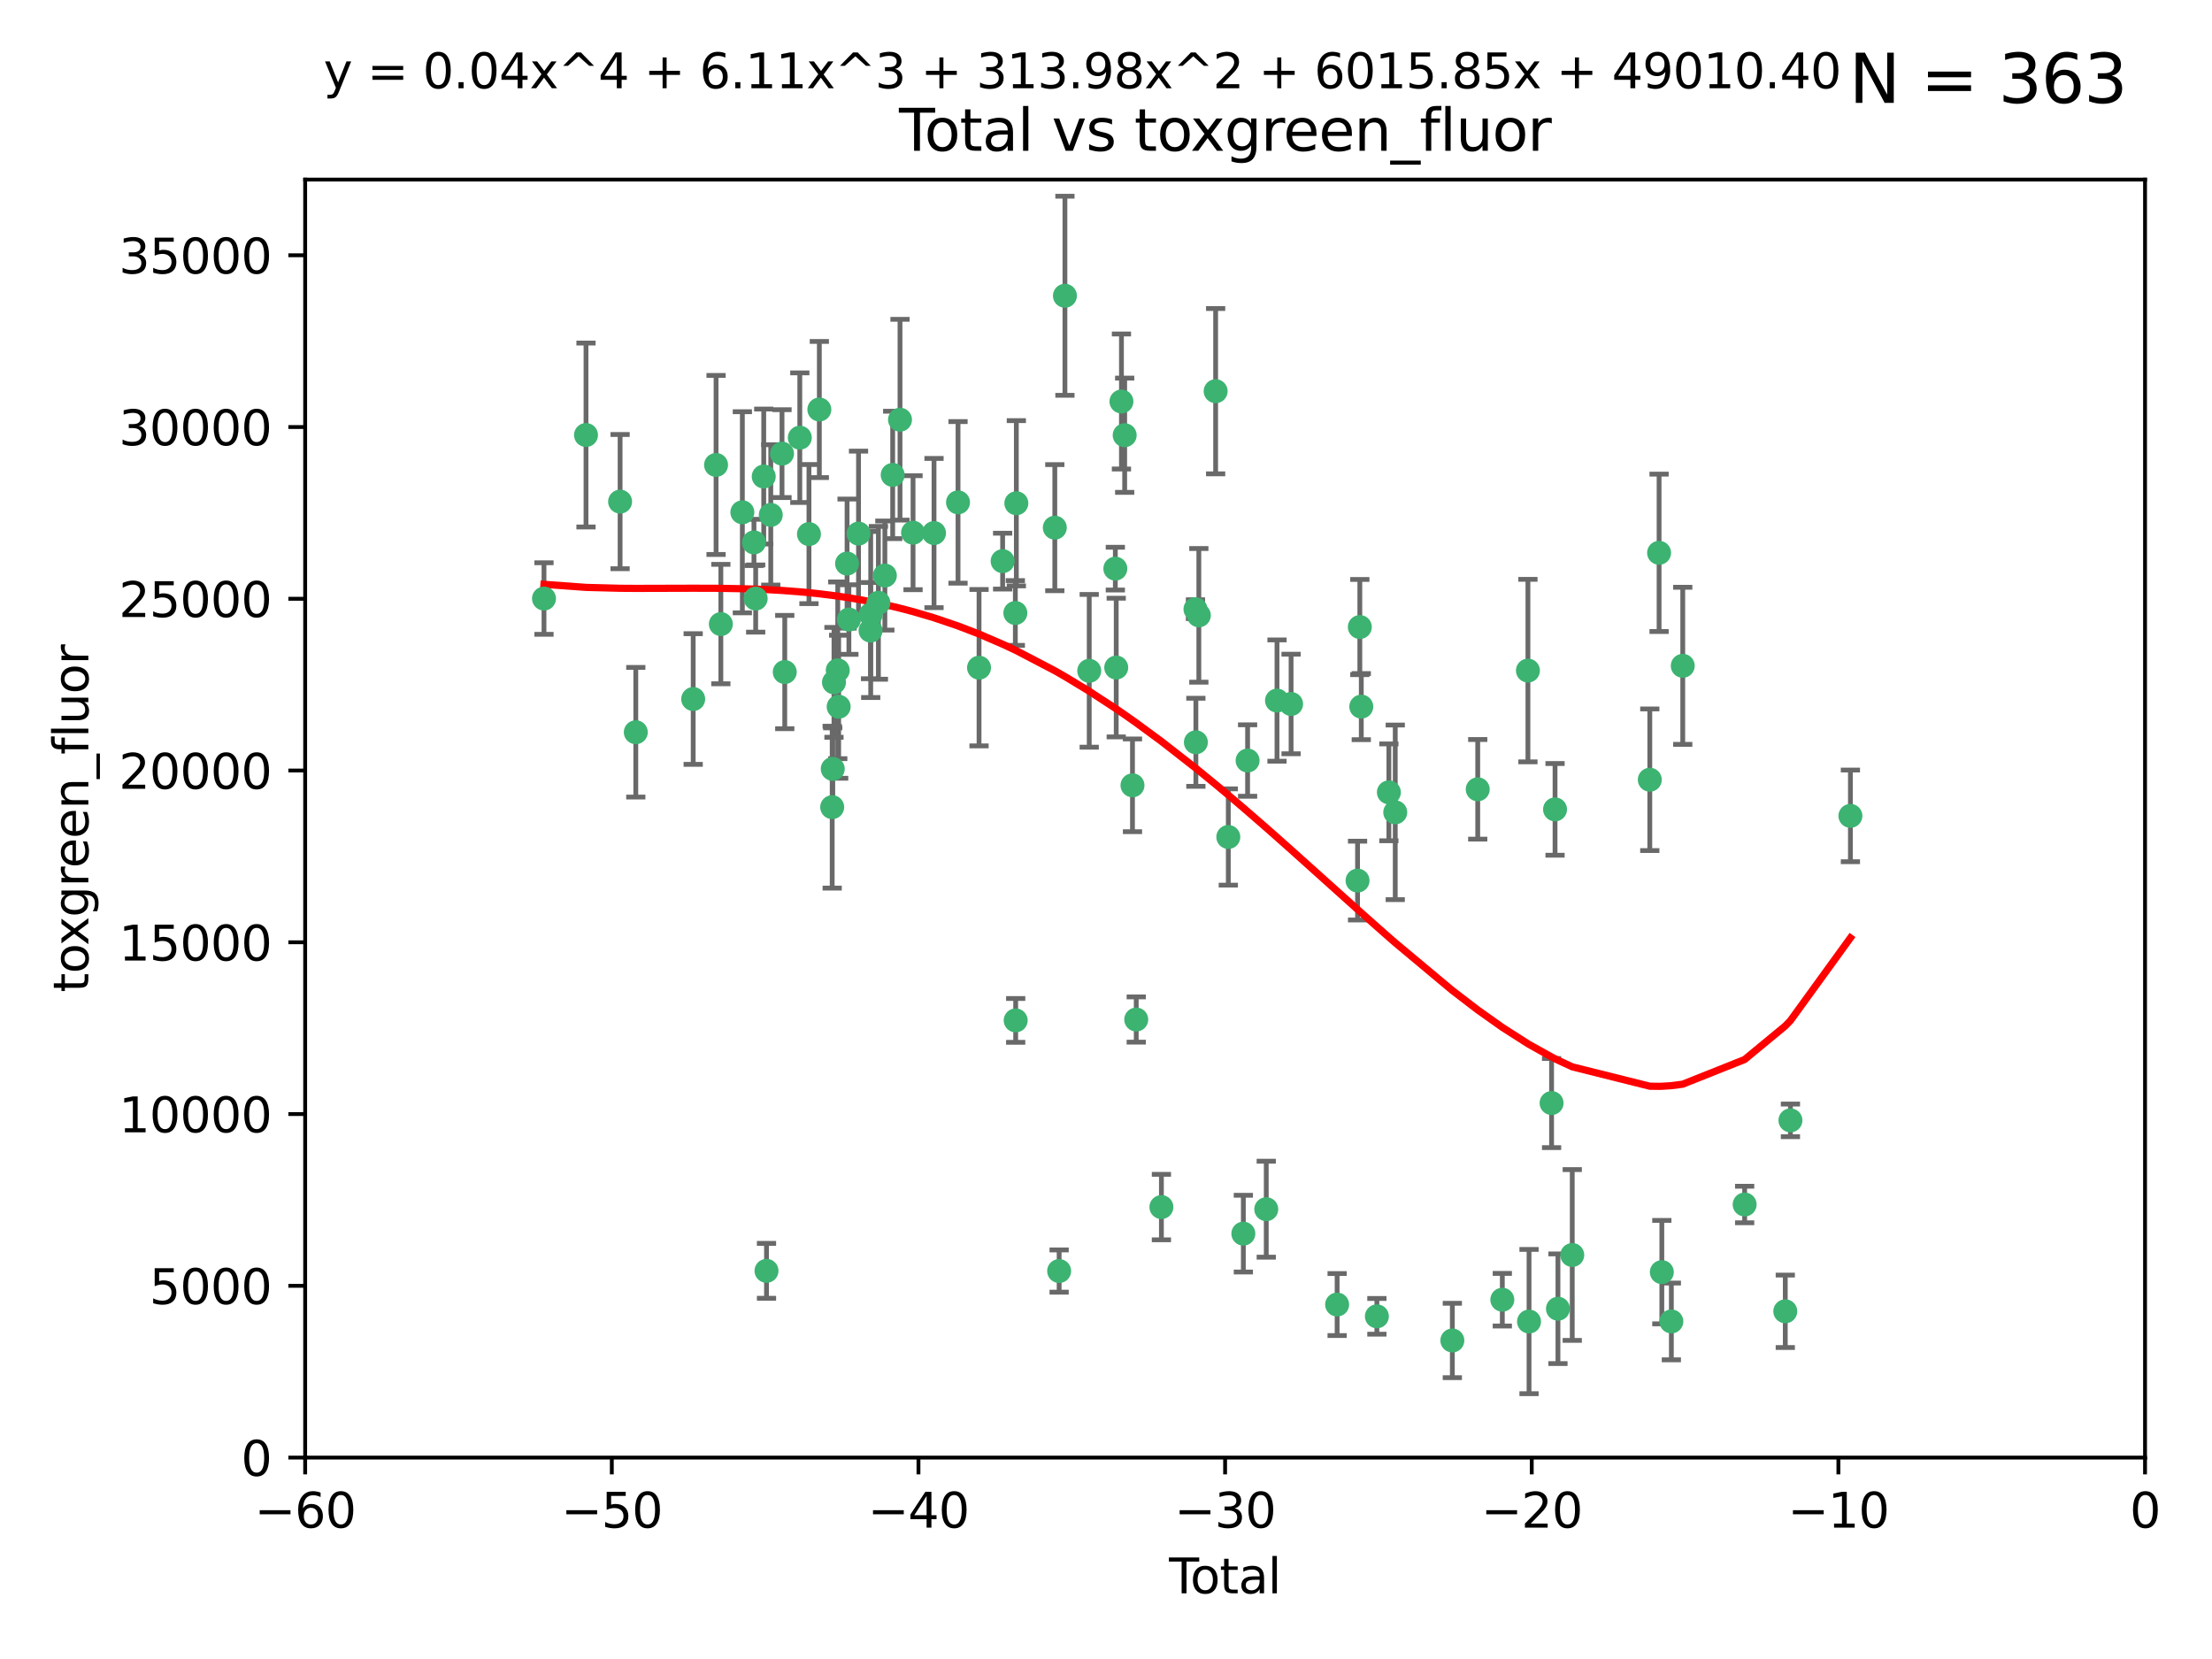 <?xml version="1.0" encoding="utf-8" standalone="no"?>
<!DOCTYPE svg PUBLIC "-//W3C//DTD SVG 1.1//EN"
  "http://www.w3.org/Graphics/SVG/1.1/DTD/svg11.dtd">
<svg xmlns:xlink="http://www.w3.org/1999/xlink" width="460.8pt" height="345.6pt" viewBox="0 0 460.8 345.6" xmlns="http://www.w3.org/2000/svg" version="1.1">
 <defs>
  <style type="text/css">*{stroke-linejoin: round; stroke-linecap: butt}</style>
 </defs>
 <g id="figure_1">
  <g id="patch_1">
   <path d="M 0 345.6 
L 460.8 345.6 
L 460.8 0 
L 0 0 
z
" style="fill: #ffffff"/>
  </g>
  <g id="axes_1">
   <g id="patch_2">
    <path d="M 63.571 303.64 
L 446.85 303.64 
L 446.85 37.411 
L 63.571 37.411 
z
" style="fill: #ffffff"/>
   </g>
   <g id="PathCollection_1">
    <defs>
     <path id="m5d738a3e87" d="M 0 1.118 
C 0.297 1.118 0.581 1 0.791 0.791 
C 1 0.581 1.118 0.297 1.118 0 
C 1.118 -0.297 1 -0.581 0.791 -0.791 
C 0.581 -1 0.297 -1.118 0 -1.118 
C -0.297 -1.118 -0.581 -1 -0.791 -0.791 
C -1 -0.581 -1.118 -0.297 -1.118 0 
C -1.118 0.297 -1 0.581 -0.791 0.791 
C -0.581 1 -0.297 1.118 0 1.118 
z
" style="stroke: #3cb371"/>
    </defs>
    <g clip-path="url(#pd71852b525)">
     <use xlink:href="#m5d738a3e87" x="113.324" y="124.69" style="fill: #3cb371; stroke: #3cb371"/>
     <use xlink:href="#m5d738a3e87" x="122.075" y="90.623" style="fill: #3cb371; stroke: #3cb371"/>
     <use xlink:href="#m5d738a3e87" x="129.178" y="104.496" style="fill: #3cb371; stroke: #3cb371"/>
     <use xlink:href="#m5d738a3e87" x="132.448" y="152.536" style="fill: #3cb371; stroke: #3cb371"/>
     <use xlink:href="#m5d738a3e87" x="144.404" y="145.62" style="fill: #3cb371; stroke: #3cb371"/>
     <use xlink:href="#m5d738a3e87" x="149.169" y="96.857" style="fill: #3cb371; stroke: #3cb371"/>
     <use xlink:href="#m5d738a3e87" x="150.166" y="130.005" style="fill: #3cb371; stroke: #3cb371"/>
     <use xlink:href="#m5d738a3e87" x="154.646" y="106.718" style="fill: #3cb371; stroke: #3cb371"/>
     <use xlink:href="#m5d738a3e87" x="157.063" y="112.994" style="fill: #3cb371; stroke: #3cb371"/>
     <use xlink:href="#m5d738a3e87" x="157.422" y="124.689" style="fill: #3cb371; stroke: #3cb371"/>
     <use xlink:href="#m5d738a3e87" x="159.1" y="99.267" style="fill: #3cb371; stroke: #3cb371"/>
     <use xlink:href="#m5d738a3e87" x="159.676" y="264.74" style="fill: #3cb371; stroke: #3cb371"/>
     <use xlink:href="#m5d738a3e87" x="160.565" y="107.264" style="fill: #3cb371; stroke: #3cb371"/>
     <use xlink:href="#m5d738a3e87" x="162.908" y="94.5" style="fill: #3cb371; stroke: #3cb371"/>
     <use xlink:href="#m5d738a3e87" x="163.479" y="139.999" style="fill: #3cb371; stroke: #3cb371"/>
     <use xlink:href="#m5d738a3e87" x="166.614" y="91.178" style="fill: #3cb371; stroke: #3cb371"/>
     <use xlink:href="#m5d738a3e87" x="168.522" y="111.261" style="fill: #3cb371; stroke: #3cb371"/>
     <use xlink:href="#m5d738a3e87" x="170.683" y="85.309" style="fill: #3cb371; stroke: #3cb371"/>
     <use xlink:href="#m5d738a3e87" x="173.36" y="168.143" style="fill: #3cb371; stroke: #3cb371"/>
     <use xlink:href="#m5d738a3e87" x="173.478" y="160.173" style="fill: #3cb371; stroke: #3cb371"/>
     <use xlink:href="#m5d738a3e87" x="173.733" y="142.145" style="fill: #3cb371; stroke: #3cb371"/>
     <use xlink:href="#m5d738a3e87" x="174.52" y="139.64" style="fill: #3cb371; stroke: #3cb371"/>
     <use xlink:href="#m5d738a3e87" x="174.71" y="147.225" style="fill: #3cb371; stroke: #3cb371"/>
     <use xlink:href="#m5d738a3e87" x="176.46" y="117.402" style="fill: #3cb371; stroke: #3cb371"/>
     <use xlink:href="#m5d738a3e87" x="176.84" y="129.063" style="fill: #3cb371; stroke: #3cb371"/>
     <use xlink:href="#m5d738a3e87" x="178.846" y="111.157" style="fill: #3cb371; stroke: #3cb371"/>
     <use xlink:href="#m5d738a3e87" x="181.35" y="131.368" style="fill: #3cb371; stroke: #3cb371"/>
     <use xlink:href="#m5d738a3e87" x="181.385" y="128.013" style="fill: #3cb371; stroke: #3cb371"/>
     <use xlink:href="#m5d738a3e87" x="182.989" y="125.579" style="fill: #3cb371; stroke: #3cb371"/>
     <use xlink:href="#m5d738a3e87" x="184.332" y="119.895" style="fill: #3cb371; stroke: #3cb371"/>
     <use xlink:href="#m5d738a3e87" x="185.963" y="98.934" style="fill: #3cb371; stroke: #3cb371"/>
     <use xlink:href="#m5d738a3e87" x="187.487" y="87.434" style="fill: #3cb371; stroke: #3cb371"/>
     <use xlink:href="#m5d738a3e87" x="190.203" y="110.968" style="fill: #3cb371; stroke: #3cb371"/>
     <use xlink:href="#m5d738a3e87" x="194.574" y="111.045" style="fill: #3cb371; stroke: #3cb371"/>
     <use xlink:href="#m5d738a3e87" x="199.574" y="104.651" style="fill: #3cb371; stroke: #3cb371"/>
     <use xlink:href="#m5d738a3e87" x="203.952" y="139.091" style="fill: #3cb371; stroke: #3cb371"/>
     <use xlink:href="#m5d738a3e87" x="208.867" y="116.895" style="fill: #3cb371; stroke: #3cb371"/>
     <use xlink:href="#m5d738a3e87" x="211.515" y="127.696" style="fill: #3cb371; stroke: #3cb371"/>
     <use xlink:href="#m5d738a3e87" x="211.585" y="212.57" style="fill: #3cb371; stroke: #3cb371"/>
     <use xlink:href="#m5d738a3e87" x="211.723" y="104.837" style="fill: #3cb371; stroke: #3cb371"/>
     <use xlink:href="#m5d738a3e87" x="219.736" y="109.922" style="fill: #3cb371; stroke: #3cb371"/>
     <use xlink:href="#m5d738a3e87" x="220.638" y="264.78" style="fill: #3cb371; stroke: #3cb371"/>
     <use xlink:href="#m5d738a3e87" x="221.844" y="61.614" style="fill: #3cb371; stroke: #3cb371"/>
     <use xlink:href="#m5d738a3e87" x="226.906" y="139.744" style="fill: #3cb371; stroke: #3cb371"/>
     <use xlink:href="#m5d738a3e87" x="232.345" y="118.457" style="fill: #3cb371; stroke: #3cb371"/>
     <use xlink:href="#m5d738a3e87" x="232.53" y="139.063" style="fill: #3cb371; stroke: #3cb371"/>
     <use xlink:href="#m5d738a3e87" x="233.617" y="83.639" style="fill: #3cb371; stroke: #3cb371"/>
     <use xlink:href="#m5d738a3e87" x="234.291" y="90.667" style="fill: #3cb371; stroke: #3cb371"/>
     <use xlink:href="#m5d738a3e87" x="235.917" y="163.599" style="fill: #3cb371; stroke: #3cb371"/>
     <use xlink:href="#m5d738a3e87" x="236.699" y="212.385" style="fill: #3cb371; stroke: #3cb371"/>
     <use xlink:href="#m5d738a3e87" x="241.942" y="251.456" style="fill: #3cb371; stroke: #3cb371"/>
     <use xlink:href="#m5d738a3e87" x="249.037" y="126.902" style="fill: #3cb371; stroke: #3cb371"/>
     <use xlink:href="#m5d738a3e87" x="249.123" y="154.63" style="fill: #3cb371; stroke: #3cb371"/>
     <use xlink:href="#m5d738a3e87" x="249.741" y="128.187" style="fill: #3cb371; stroke: #3cb371"/>
     <use xlink:href="#m5d738a3e87" x="253.24" y="81.492" style="fill: #3cb371; stroke: #3cb371"/>
     <use xlink:href="#m5d738a3e87" x="255.878" y="174.36" style="fill: #3cb371; stroke: #3cb371"/>
     <use xlink:href="#m5d738a3e87" x="259.013" y="256.988" style="fill: #3cb371; stroke: #3cb371"/>
     <use xlink:href="#m5d738a3e87" x="259.897" y="158.432" style="fill: #3cb371; stroke: #3cb371"/>
     <use xlink:href="#m5d738a3e87" x="263.785" y="251.897" style="fill: #3cb371; stroke: #3cb371"/>
     <use xlink:href="#m5d738a3e87" x="266.022" y="145.94" style="fill: #3cb371; stroke: #3cb371"/>
     <use xlink:href="#m5d738a3e87" x="268.956" y="146.651" style="fill: #3cb371; stroke: #3cb371"/>
     <use xlink:href="#m5d738a3e87" x="278.547" y="271.758" style="fill: #3cb371; stroke: #3cb371"/>
     <use xlink:href="#m5d738a3e87" x="282.804" y="183.443" style="fill: #3cb371; stroke: #3cb371"/>
     <use xlink:href="#m5d738a3e87" x="283.277" y="130.623" style="fill: #3cb371; stroke: #3cb371"/>
     <use xlink:href="#m5d738a3e87" x="283.58" y="147.201" style="fill: #3cb371; stroke: #3cb371"/>
     <use xlink:href="#m5d738a3e87" x="286.83" y="274.217" style="fill: #3cb371; stroke: #3cb371"/>
     <use xlink:href="#m5d738a3e87" x="289.329" y="165.057" style="fill: #3cb371; stroke: #3cb371"/>
     <use xlink:href="#m5d738a3e87" x="290.656" y="169.223" style="fill: #3cb371; stroke: #3cb371"/>
     <use xlink:href="#m5d738a3e87" x="302.549" y="279.246" style="fill: #3cb371; stroke: #3cb371"/>
     <use xlink:href="#m5d738a3e87" x="307.838" y="164.427" style="fill: #3cb371; stroke: #3cb371"/>
     <use xlink:href="#m5d738a3e87" x="312.96" y="270.754" style="fill: #3cb371; stroke: #3cb371"/>
     <use xlink:href="#m5d738a3e87" x="318.296" y="139.694" style="fill: #3cb371; stroke: #3cb371"/>
     <use xlink:href="#m5d738a3e87" x="318.526" y="275.304" style="fill: #3cb371; stroke: #3cb371"/>
     <use xlink:href="#m5d738a3e87" x="323.223" y="229.784" style="fill: #3cb371; stroke: #3cb371"/>
     <use xlink:href="#m5d738a3e87" x="323.943" y="168.609" style="fill: #3cb371; stroke: #3cb371"/>
     <use xlink:href="#m5d738a3e87" x="324.55" y="272.633" style="fill: #3cb371; stroke: #3cb371"/>
     <use xlink:href="#m5d738a3e87" x="327.528" y="261.438" style="fill: #3cb371; stroke: #3cb371"/>
     <use xlink:href="#m5d738a3e87" x="343.683" y="162.431" style="fill: #3cb371; stroke: #3cb371"/>
     <use xlink:href="#m5d738a3e87" x="345.618" y="115.163" style="fill: #3cb371; stroke: #3cb371"/>
     <use xlink:href="#m5d738a3e87" x="346.19" y="265.008" style="fill: #3cb371; stroke: #3cb371"/>
     <use xlink:href="#m5d738a3e87" x="348.174" y="275.279" style="fill: #3cb371; stroke: #3cb371"/>
     <use xlink:href="#m5d738a3e87" x="350.548" y="138.702" style="fill: #3cb371; stroke: #3cb371"/>
     <use xlink:href="#m5d738a3e87" x="363.442" y="250.921" style="fill: #3cb371; stroke: #3cb371"/>
     <use xlink:href="#m5d738a3e87" x="371.908" y="273.168" style="fill: #3cb371; stroke: #3cb371"/>
     <use xlink:href="#m5d738a3e87" x="372.98" y="233.393" style="fill: #3cb371; stroke: #3cb371"/>
     <use xlink:href="#m5d738a3e87" x="385.474" y="169.96" style="fill: #3cb371; stroke: #3cb371"/>
    </g>
   </g>
   <g id="matplotlib.axis_1">
    <g id="xtick_1">
     <g id="line2d_1">
      <defs>
       <path id="m0b93a83a95" d="M 0 0 
L 0 3.5 
" style="stroke: #000000; stroke-width: 0.8"/>
      </defs>
      <g>
       <use xlink:href="#m0b93a83a95" x="63.571" y="303.64" style="stroke: #000000; stroke-width: 0.8"/>
      </g>
     </g>
     <g id="text_1">
      <!-- −60 -->
      <g transform="translate(53.019 318.238)scale(0.1 -0.1)">
       <defs>
        <path id="DejaVuSans-2212" d="M 678 2272 
L 4684 2272 
L 4684 1741 
L 678 1741 
L 678 2272 
z
" transform="scale(0.016)"/>
        <path id="DejaVuSans-36" d="M 2113 2584 
Q 1688 2584 1439 2293 
Q 1191 2003 1191 1497 
Q 1191 994 1439 701 
Q 1688 409 2113 409 
Q 2538 409 2786 701 
Q 3034 994 3034 1497 
Q 3034 2003 2786 2293 
Q 2538 2584 2113 2584 
z
M 3366 4563 
L 3366 3988 
Q 3128 4100 2886 4159 
Q 2644 4219 2406 4219 
Q 1781 4219 1451 3797 
Q 1122 3375 1075 2522 
Q 1259 2794 1537 2939 
Q 1816 3084 2150 3084 
Q 2853 3084 3261 2657 
Q 3669 2231 3669 1497 
Q 3669 778 3244 343 
Q 2819 -91 2113 -91 
Q 1303 -91 875 529 
Q 447 1150 447 2328 
Q 447 3434 972 4092 
Q 1497 4750 2381 4750 
Q 2619 4750 2861 4703 
Q 3103 4656 3366 4563 
z
" transform="scale(0.016)"/>
        <path id="DejaVuSans-30" d="M 2034 4250 
Q 1547 4250 1301 3770 
Q 1056 3291 1056 2328 
Q 1056 1369 1301 889 
Q 1547 409 2034 409 
Q 2525 409 2770 889 
Q 3016 1369 3016 2328 
Q 3016 3291 2770 3770 
Q 2525 4250 2034 4250 
z
M 2034 4750 
Q 2819 4750 3233 4129 
Q 3647 3509 3647 2328 
Q 3647 1150 3233 529 
Q 2819 -91 2034 -91 
Q 1250 -91 836 529 
Q 422 1150 422 2328 
Q 422 3509 836 4129 
Q 1250 4750 2034 4750 
z
" transform="scale(0.016)"/>
       </defs>
       <use xlink:href="#DejaVuSans-2212"/>
       <use xlink:href="#DejaVuSans-36" x="83.789"/>
       <use xlink:href="#DejaVuSans-30" x="147.412"/>
      </g>
     </g>
    </g>
    <g id="xtick_2">
     <g id="line2d_2">
      <g>
       <use xlink:href="#m0b93a83a95" x="127.451" y="303.64" style="stroke: #000000; stroke-width: 0.8"/>
      </g>
     </g>
     <g id="text_2">
      <!-- −50 -->
      <g transform="translate(116.899 318.238)scale(0.1 -0.1)">
       <defs>
        <path id="DejaVuSans-35" d="M 691 4666 
L 3169 4666 
L 3169 4134 
L 1269 4134 
L 1269 2991 
Q 1406 3038 1543 3061 
Q 1681 3084 1819 3084 
Q 2600 3084 3056 2656 
Q 3513 2228 3513 1497 
Q 3513 744 3044 326 
Q 2575 -91 1722 -91 
Q 1428 -91 1123 -41 
Q 819 9 494 109 
L 494 744 
Q 775 591 1075 516 
Q 1375 441 1709 441 
Q 2250 441 2565 725 
Q 2881 1009 2881 1497 
Q 2881 1984 2565 2268 
Q 2250 2553 1709 2553 
Q 1456 2553 1204 2497 
Q 953 2441 691 2322 
L 691 4666 
z
" transform="scale(0.016)"/>
       </defs>
       <use xlink:href="#DejaVuSans-2212"/>
       <use xlink:href="#DejaVuSans-35" x="83.789"/>
       <use xlink:href="#DejaVuSans-30" x="147.412"/>
      </g>
     </g>
    </g>
    <g id="xtick_3">
     <g id="line2d_3">
      <g>
       <use xlink:href="#m0b93a83a95" x="191.331" y="303.64" style="stroke: #000000; stroke-width: 0.8"/>
      </g>
     </g>
     <g id="text_3">
      <!-- −40 -->
      <g transform="translate(180.778 318.238)scale(0.1 -0.1)">
       <defs>
        <path id="DejaVuSans-34" d="M 2419 4116 
L 825 1625 
L 2419 1625 
L 2419 4116 
z
M 2253 4666 
L 3047 4666 
L 3047 1625 
L 3713 1625 
L 3713 1100 
L 3047 1100 
L 3047 0 
L 2419 0 
L 2419 1100 
L 313 1100 
L 313 1709 
L 2253 4666 
z
" transform="scale(0.016)"/>
       </defs>
       <use xlink:href="#DejaVuSans-2212"/>
       <use xlink:href="#DejaVuSans-34" x="83.789"/>
       <use xlink:href="#DejaVuSans-30" x="147.412"/>
      </g>
     </g>
    </g>
    <g id="xtick_4">
     <g id="line2d_4">
      <g>
       <use xlink:href="#m0b93a83a95" x="255.211" y="303.64" style="stroke: #000000; stroke-width: 0.8"/>
      </g>
     </g>
     <g id="text_4">
      <!-- −30 -->
      <g transform="translate(244.658 318.238)scale(0.1 -0.1)">
       <defs>
        <path id="DejaVuSans-33" d="M 2597 2516 
Q 3050 2419 3304 2112 
Q 3559 1806 3559 1356 
Q 3559 666 3084 287 
Q 2609 -91 1734 -91 
Q 1441 -91 1130 -33 
Q 819 25 488 141 
L 488 750 
Q 750 597 1062 519 
Q 1375 441 1716 441 
Q 2309 441 2620 675 
Q 2931 909 2931 1356 
Q 2931 1769 2642 2001 
Q 2353 2234 1838 2234 
L 1294 2234 
L 1294 2753 
L 1863 2753 
Q 2328 2753 2575 2939 
Q 2822 3125 2822 3475 
Q 2822 3834 2567 4026 
Q 2313 4219 1838 4219 
Q 1578 4219 1281 4162 
Q 984 4106 628 3988 
L 628 4550 
Q 988 4650 1302 4700 
Q 1616 4750 1894 4750 
Q 2613 4750 3031 4423 
Q 3450 4097 3450 3541 
Q 3450 3153 3228 2886 
Q 3006 2619 2597 2516 
z
" transform="scale(0.016)"/>
       </defs>
       <use xlink:href="#DejaVuSans-2212"/>
       <use xlink:href="#DejaVuSans-33" x="83.789"/>
       <use xlink:href="#DejaVuSans-30" x="147.412"/>
      </g>
     </g>
    </g>
    <g id="xtick_5">
     <g id="line2d_5">
      <g>
       <use xlink:href="#m0b93a83a95" x="319.09" y="303.64" style="stroke: #000000; stroke-width: 0.8"/>
      </g>
     </g>
     <g id="text_5">
      <!-- −20 -->
      <g transform="translate(308.538 318.238)scale(0.1 -0.1)">
       <defs>
        <path id="DejaVuSans-32" d="M 1228 531 
L 3431 531 
L 3431 0 
L 469 0 
L 469 531 
Q 828 903 1448 1529 
Q 2069 2156 2228 2338 
Q 2531 2678 2651 2914 
Q 2772 3150 2772 3378 
Q 2772 3750 2511 3984 
Q 2250 4219 1831 4219 
Q 1534 4219 1204 4116 
Q 875 4013 500 3803 
L 500 4441 
Q 881 4594 1212 4672 
Q 1544 4750 1819 4750 
Q 2544 4750 2975 4387 
Q 3406 4025 3406 3419 
Q 3406 3131 3298 2873 
Q 3191 2616 2906 2266 
Q 2828 2175 2409 1742 
Q 1991 1309 1228 531 
z
" transform="scale(0.016)"/>
       </defs>
       <use xlink:href="#DejaVuSans-2212"/>
       <use xlink:href="#DejaVuSans-32" x="83.789"/>
       <use xlink:href="#DejaVuSans-30" x="147.412"/>
      </g>
     </g>
    </g>
    <g id="xtick_6">
     <g id="line2d_6">
      <g>
       <use xlink:href="#m0b93a83a95" x="382.97" y="303.64" style="stroke: #000000; stroke-width: 0.8"/>
      </g>
     </g>
     <g id="text_6">
      <!-- −10 -->
      <g transform="translate(372.418 318.238)scale(0.1 -0.1)">
       <defs>
        <path id="DejaVuSans-31" d="M 794 531 
L 1825 531 
L 1825 4091 
L 703 3866 
L 703 4441 
L 1819 4666 
L 2450 4666 
L 2450 531 
L 3481 531 
L 3481 0 
L 794 0 
L 794 531 
z
" transform="scale(0.016)"/>
       </defs>
       <use xlink:href="#DejaVuSans-2212"/>
       <use xlink:href="#DejaVuSans-31" x="83.789"/>
       <use xlink:href="#DejaVuSans-30" x="147.412"/>
      </g>
     </g>
    </g>
    <g id="xtick_7">
     <g id="line2d_7">
      <g>
       <use xlink:href="#m0b93a83a95" x="446.85" y="303.64" style="stroke: #000000; stroke-width: 0.8"/>
      </g>
     </g>
     <g id="text_7">
      <!-- 0 -->
      <g transform="translate(443.669 318.238)scale(0.1 -0.1)">
       <use xlink:href="#DejaVuSans-30"/>
      </g>
     </g>
    </g>
    <g id="text_8">
     <!-- Total -->
     <g transform="translate(243.534 331.917)scale(0.1 -0.1)">
      <defs>
       <path id="DejaVuSans-54" d="M -19 4666 
L 3928 4666 
L 3928 4134 
L 2272 4134 
L 2272 0 
L 1638 0 
L 1638 4134 
L -19 4134 
L -19 4666 
z
" transform="scale(0.016)"/>
       <path id="DejaVuSans-6f" d="M 1959 3097 
Q 1497 3097 1228 2736 
Q 959 2375 959 1747 
Q 959 1119 1226 758 
Q 1494 397 1959 397 
Q 2419 397 2687 759 
Q 2956 1122 2956 1747 
Q 2956 2369 2687 2733 
Q 2419 3097 1959 3097 
z
M 1959 3584 
Q 2709 3584 3137 3096 
Q 3566 2609 3566 1747 
Q 3566 888 3137 398 
Q 2709 -91 1959 -91 
Q 1206 -91 779 398 
Q 353 888 353 1747 
Q 353 2609 779 3096 
Q 1206 3584 1959 3584 
z
" transform="scale(0.016)"/>
       <path id="DejaVuSans-74" d="M 1172 4494 
L 1172 3500 
L 2356 3500 
L 2356 3053 
L 1172 3053 
L 1172 1153 
Q 1172 725 1289 603 
Q 1406 481 1766 481 
L 2356 481 
L 2356 0 
L 1766 0 
Q 1100 0 847 248 
Q 594 497 594 1153 
L 594 3053 
L 172 3053 
L 172 3500 
L 594 3500 
L 594 4494 
L 1172 4494 
z
" transform="scale(0.016)"/>
       <path id="DejaVuSans-61" d="M 2194 1759 
Q 1497 1759 1228 1600 
Q 959 1441 959 1056 
Q 959 750 1161 570 
Q 1363 391 1709 391 
Q 2188 391 2477 730 
Q 2766 1069 2766 1631 
L 2766 1759 
L 2194 1759 
z
M 3341 1997 
L 3341 0 
L 2766 0 
L 2766 531 
Q 2569 213 2275 61 
Q 1981 -91 1556 -91 
Q 1019 -91 701 211 
Q 384 513 384 1019 
Q 384 1609 779 1909 
Q 1175 2209 1959 2209 
L 2766 2209 
L 2766 2266 
Q 2766 2663 2505 2880 
Q 2244 3097 1772 3097 
Q 1472 3097 1187 3025 
Q 903 2953 641 2809 
L 641 3341 
Q 956 3463 1253 3523 
Q 1550 3584 1831 3584 
Q 2591 3584 2966 3190 
Q 3341 2797 3341 1997 
z
" transform="scale(0.016)"/>
       <path id="DejaVuSans-6c" d="M 603 4863 
L 1178 4863 
L 1178 0 
L 603 0 
L 603 4863 
z
" transform="scale(0.016)"/>
      </defs>
      <use xlink:href="#DejaVuSans-54"/>
      <use xlink:href="#DejaVuSans-6f" x="44.084"/>
      <use xlink:href="#DejaVuSans-74" x="105.266"/>
      <use xlink:href="#DejaVuSans-61" x="144.475"/>
      <use xlink:href="#DejaVuSans-6c" x="205.754"/>
     </g>
    </g>
   </g>
   <g id="matplotlib.axis_2">
    <g id="ytick_1">
     <g id="line2d_8">
      <defs>
       <path id="m278f047564" d="M 0 0 
L -3.5 0 
" style="stroke: #000000; stroke-width: 0.8"/>
      </defs>
      <g>
       <use xlink:href="#m278f047564" x="63.571" y="303.64" style="stroke: #000000; stroke-width: 0.8"/>
      </g>
     </g>
     <g id="text_9">
      <!-- 0 -->
      <g transform="translate(50.209 307.439)scale(0.1 -0.1)">
       <use xlink:href="#DejaVuSans-30"/>
      </g>
     </g>
    </g>
    <g id="ytick_2">
     <g id="line2d_9">
      <g>
       <use xlink:href="#m278f047564" x="63.571" y="267.859" style="stroke: #000000; stroke-width: 0.8"/>
      </g>
     </g>
     <g id="text_10">
      <!-- 5000 -->
      <g transform="translate(31.121 271.658)scale(0.1 -0.1)">
       <use xlink:href="#DejaVuSans-35"/>
       <use xlink:href="#DejaVuSans-30" x="63.623"/>
       <use xlink:href="#DejaVuSans-30" x="127.246"/>
       <use xlink:href="#DejaVuSans-30" x="190.869"/>
      </g>
     </g>
    </g>
    <g id="ytick_3">
     <g id="line2d_10">
      <g>
       <use xlink:href="#m278f047564" x="63.571" y="232.078" style="stroke: #000000; stroke-width: 0.8"/>
      </g>
     </g>
     <g id="text_11">
      <!-- 10000 -->
      <g transform="translate(24.759 235.878)scale(0.1 -0.1)">
       <use xlink:href="#DejaVuSans-31"/>
       <use xlink:href="#DejaVuSans-30" x="63.623"/>
       <use xlink:href="#DejaVuSans-30" x="127.246"/>
       <use xlink:href="#DejaVuSans-30" x="190.869"/>
       <use xlink:href="#DejaVuSans-30" x="254.492"/>
      </g>
     </g>
    </g>
    <g id="ytick_4">
     <g id="line2d_11">
      <g>
       <use xlink:href="#m278f047564" x="63.571" y="196.298" style="stroke: #000000; stroke-width: 0.8"/>
      </g>
     </g>
     <g id="text_12">
      <!-- 15000 -->
      <g transform="translate(24.759 200.097)scale(0.1 -0.1)">
       <use xlink:href="#DejaVuSans-31"/>
       <use xlink:href="#DejaVuSans-35" x="63.623"/>
       <use xlink:href="#DejaVuSans-30" x="127.246"/>
       <use xlink:href="#DejaVuSans-30" x="190.869"/>
       <use xlink:href="#DejaVuSans-30" x="254.492"/>
      </g>
     </g>
    </g>
    <g id="ytick_5">
     <g id="line2d_12">
      <g>
       <use xlink:href="#m278f047564" x="63.571" y="160.517" style="stroke: #000000; stroke-width: 0.8"/>
      </g>
     </g>
     <g id="text_13">
      <!-- 20000 -->
      <g transform="translate(24.759 164.316)scale(0.1 -0.1)">
       <use xlink:href="#DejaVuSans-32"/>
       <use xlink:href="#DejaVuSans-30" x="63.623"/>
       <use xlink:href="#DejaVuSans-30" x="127.246"/>
       <use xlink:href="#DejaVuSans-30" x="190.869"/>
       <use xlink:href="#DejaVuSans-30" x="254.492"/>
      </g>
     </g>
    </g>
    <g id="ytick_6">
     <g id="line2d_13">
      <g>
       <use xlink:href="#m278f047564" x="63.571" y="124.736" style="stroke: #000000; stroke-width: 0.8"/>
      </g>
     </g>
     <g id="text_14">
      <!-- 25000 -->
      <g transform="translate(24.759 128.535)scale(0.1 -0.1)">
       <use xlink:href="#DejaVuSans-32"/>
       <use xlink:href="#DejaVuSans-35" x="63.623"/>
       <use xlink:href="#DejaVuSans-30" x="127.246"/>
       <use xlink:href="#DejaVuSans-30" x="190.869"/>
       <use xlink:href="#DejaVuSans-30" x="254.492"/>
      </g>
     </g>
    </g>
    <g id="ytick_7">
     <g id="line2d_14">
      <g>
       <use xlink:href="#m278f047564" x="63.571" y="88.955" style="stroke: #000000; stroke-width: 0.8"/>
      </g>
     </g>
     <g id="text_15">
      <!-- 30000 -->
      <g transform="translate(24.759 92.754)scale(0.1 -0.1)">
       <use xlink:href="#DejaVuSans-33"/>
       <use xlink:href="#DejaVuSans-30" x="63.623"/>
       <use xlink:href="#DejaVuSans-30" x="127.246"/>
       <use xlink:href="#DejaVuSans-30" x="190.869"/>
       <use xlink:href="#DejaVuSans-30" x="254.492"/>
      </g>
     </g>
    </g>
    <g id="ytick_8">
     <g id="line2d_15">
      <g>
       <use xlink:href="#m278f047564" x="63.571" y="53.174" style="stroke: #000000; stroke-width: 0.8"/>
      </g>
     </g>
     <g id="text_16">
      <!-- 35000 -->
      <g transform="translate(24.759 56.974)scale(0.1 -0.1)">
       <use xlink:href="#DejaVuSans-33"/>
       <use xlink:href="#DejaVuSans-35" x="63.623"/>
       <use xlink:href="#DejaVuSans-30" x="127.246"/>
       <use xlink:href="#DejaVuSans-30" x="190.869"/>
       <use xlink:href="#DejaVuSans-30" x="254.492"/>
      </g>
     </g>
    </g>
    <g id="text_17">
     <!-- toxgreen_fluor -->
     <g transform="translate(18.401 206.72)rotate(-90)scale(0.1 -0.1)">
      <defs>
       <path id="DejaVuSans-78" d="M 3513 3500 
L 2247 1797 
L 3578 0 
L 2900 0 
L 1881 1375 
L 863 0 
L 184 0 
L 1544 1831 
L 300 3500 
L 978 3500 
L 1906 2253 
L 2834 3500 
L 3513 3500 
z
" transform="scale(0.016)"/>
       <path id="DejaVuSans-67" d="M 2906 1791 
Q 2906 2416 2648 2759 
Q 2391 3103 1925 3103 
Q 1463 3103 1205 2759 
Q 947 2416 947 1791 
Q 947 1169 1205 825 
Q 1463 481 1925 481 
Q 2391 481 2648 825 
Q 2906 1169 2906 1791 
z
M 3481 434 
Q 3481 -459 3084 -895 
Q 2688 -1331 1869 -1331 
Q 1566 -1331 1297 -1286 
Q 1028 -1241 775 -1147 
L 775 -588 
Q 1028 -725 1275 -790 
Q 1522 -856 1778 -856 
Q 2344 -856 2625 -561 
Q 2906 -266 2906 331 
L 2906 616 
Q 2728 306 2450 153 
Q 2172 0 1784 0 
Q 1141 0 747 490 
Q 353 981 353 1791 
Q 353 2603 747 3093 
Q 1141 3584 1784 3584 
Q 2172 3584 2450 3431 
Q 2728 3278 2906 2969 
L 2906 3500 
L 3481 3500 
L 3481 434 
z
" transform="scale(0.016)"/>
       <path id="DejaVuSans-72" d="M 2631 2963 
Q 2534 3019 2420 3045 
Q 2306 3072 2169 3072 
Q 1681 3072 1420 2755 
Q 1159 2438 1159 1844 
L 1159 0 
L 581 0 
L 581 3500 
L 1159 3500 
L 1159 2956 
Q 1341 3275 1631 3429 
Q 1922 3584 2338 3584 
Q 2397 3584 2469 3576 
Q 2541 3569 2628 3553 
L 2631 2963 
z
" transform="scale(0.016)"/>
       <path id="DejaVuSans-65" d="M 3597 1894 
L 3597 1613 
L 953 1613 
Q 991 1019 1311 708 
Q 1631 397 2203 397 
Q 2534 397 2845 478 
Q 3156 559 3463 722 
L 3463 178 
Q 3153 47 2828 -22 
Q 2503 -91 2169 -91 
Q 1331 -91 842 396 
Q 353 884 353 1716 
Q 353 2575 817 3079 
Q 1281 3584 2069 3584 
Q 2775 3584 3186 3129 
Q 3597 2675 3597 1894 
z
M 3022 2063 
Q 3016 2534 2758 2815 
Q 2500 3097 2075 3097 
Q 1594 3097 1305 2825 
Q 1016 2553 972 2059 
L 3022 2063 
z
" transform="scale(0.016)"/>
       <path id="DejaVuSans-6e" d="M 3513 2113 
L 3513 0 
L 2938 0 
L 2938 2094 
Q 2938 2591 2744 2837 
Q 2550 3084 2163 3084 
Q 1697 3084 1428 2787 
Q 1159 2491 1159 1978 
L 1159 0 
L 581 0 
L 581 3500 
L 1159 3500 
L 1159 2956 
Q 1366 3272 1645 3428 
Q 1925 3584 2291 3584 
Q 2894 3584 3203 3211 
Q 3513 2838 3513 2113 
z
" transform="scale(0.016)"/>
       <path id="DejaVuSans-5f" d="M 3263 -1063 
L 3263 -1509 
L -63 -1509 
L -63 -1063 
L 3263 -1063 
z
" transform="scale(0.016)"/>
       <path id="DejaVuSans-66" d="M 2375 4863 
L 2375 4384 
L 1825 4384 
Q 1516 4384 1395 4259 
Q 1275 4134 1275 3809 
L 1275 3500 
L 2222 3500 
L 2222 3053 
L 1275 3053 
L 1275 0 
L 697 0 
L 697 3053 
L 147 3053 
L 147 3500 
L 697 3500 
L 697 3744 
Q 697 4328 969 4595 
Q 1241 4863 1831 4863 
L 2375 4863 
z
" transform="scale(0.016)"/>
       <path id="DejaVuSans-75" d="M 544 1381 
L 544 3500 
L 1119 3500 
L 1119 1403 
Q 1119 906 1312 657 
Q 1506 409 1894 409 
Q 2359 409 2629 706 
Q 2900 1003 2900 1516 
L 2900 3500 
L 3475 3500 
L 3475 0 
L 2900 0 
L 2900 538 
Q 2691 219 2414 64 
Q 2138 -91 1772 -91 
Q 1169 -91 856 284 
Q 544 659 544 1381 
z
M 1991 3584 
L 1991 3584 
z
" transform="scale(0.016)"/>
      </defs>
      <use xlink:href="#DejaVuSans-74"/>
      <use xlink:href="#DejaVuSans-6f" x="39.209"/>
      <use xlink:href="#DejaVuSans-78" x="97.266"/>
      <use xlink:href="#DejaVuSans-67" x="156.445"/>
      <use xlink:href="#DejaVuSans-72" x="219.922"/>
      <use xlink:href="#DejaVuSans-65" x="258.785"/>
      <use xlink:href="#DejaVuSans-65" x="320.309"/>
      <use xlink:href="#DejaVuSans-6e" x="381.832"/>
      <use xlink:href="#DejaVuSans-5f" x="445.211"/>
      <use xlink:href="#DejaVuSans-66" x="495.211"/>
      <use xlink:href="#DejaVuSans-6c" x="530.416"/>
      <use xlink:href="#DejaVuSans-75" x="558.199"/>
      <use xlink:href="#DejaVuSans-6f" x="621.578"/>
      <use xlink:href="#DejaVuSans-72" x="682.76"/>
     </g>
    </g>
   </g>
   <g id="LineCollection_1">
    <path d="M 113.324 132.143 
L 113.324 117.237 
" clip-path="url(#pd71852b525)" style="fill: none; stroke: #696969"/>
    <path d="M 122.075 109.781 
L 122.075 71.466 
" clip-path="url(#pd71852b525)" style="fill: none; stroke: #696969"/>
    <path d="M 129.178 118.477 
L 129.178 90.515 
" clip-path="url(#pd71852b525)" style="fill: none; stroke: #696969"/>
    <path d="M 132.448 166.039 
L 132.448 139.033 
" clip-path="url(#pd71852b525)" style="fill: none; stroke: #696969"/>
    <path d="M 144.404 159.229 
L 144.404 132.011 
" clip-path="url(#pd71852b525)" style="fill: none; stroke: #696969"/>
    <path d="M 149.169 115.505 
L 149.169 78.209 
" clip-path="url(#pd71852b525)" style="fill: none; stroke: #696969"/>
    <path d="M 150.166 142.442 
L 150.166 117.567 
" clip-path="url(#pd71852b525)" style="fill: none; stroke: #696969"/>
    <path d="M 154.646 127.664 
L 154.646 85.772 
" clip-path="url(#pd71852b525)" style="fill: none; stroke: #696969"/>
    <path d="M 157.063 117.812 
L 157.063 108.176 
" clip-path="url(#pd71852b525)" style="fill: none; stroke: #696969"/>
    <path d="M 157.422 131.683 
L 157.422 117.696 
" clip-path="url(#pd71852b525)" style="fill: none; stroke: #696969"/>
    <path d="M 159.1 113.322 
L 159.1 85.213 
" clip-path="url(#pd71852b525)" style="fill: none; stroke: #696969"/>
    <path d="M 159.676 270.459 
L 159.676 259.021 
" clip-path="url(#pd71852b525)" style="fill: none; stroke: #696969"/>
    <path d="M 160.565 121.88 
L 160.565 92.647 
" clip-path="url(#pd71852b525)" style="fill: none; stroke: #696969"/>
    <path d="M 162.908 103.651 
L 162.908 85.348 
" clip-path="url(#pd71852b525)" style="fill: none; stroke: #696969"/>
    <path d="M 163.479 151.798 
L 163.479 128.2 
" clip-path="url(#pd71852b525)" style="fill: none; stroke: #696969"/>
    <path d="M 166.614 104.675 
L 166.614 77.682 
" clip-path="url(#pd71852b525)" style="fill: none; stroke: #696969"/>
    <path d="M 168.522 125.753 
L 168.522 96.768 
" clip-path="url(#pd71852b525)" style="fill: none; stroke: #696969"/>
    <path d="M 170.683 99.491 
L 170.683 71.128 
" clip-path="url(#pd71852b525)" style="fill: none; stroke: #696969"/>
    <path d="M 173.36 185.006 
L 173.36 151.281 
" clip-path="url(#pd71852b525)" style="fill: none; stroke: #696969"/>
    <path d="M 173.478 168.723 
L 173.478 151.623 
" clip-path="url(#pd71852b525)" style="fill: none; stroke: #696969"/>
    <path d="M 173.733 153.587 
L 173.733 130.704 
" clip-path="url(#pd71852b525)" style="fill: none; stroke: #696969"/>
    <path d="M 174.52 158.046 
L 174.52 121.234 
" clip-path="url(#pd71852b525)" style="fill: none; stroke: #696969"/>
    <path d="M 174.71 162.121 
L 174.71 132.33 
" clip-path="url(#pd71852b525)" style="fill: none; stroke: #696969"/>
    <path d="M 176.46 130.841 
L 176.46 103.963 
" clip-path="url(#pd71852b525)" style="fill: none; stroke: #696969"/>
    <path d="M 176.84 136.31 
L 176.84 121.816 
" clip-path="url(#pd71852b525)" style="fill: none; stroke: #696969"/>
    <path d="M 178.846 128.336 
L 178.846 93.979 
" clip-path="url(#pd71852b525)" style="fill: none; stroke: #696969"/>
    <path d="M 181.35 141.39 
L 181.35 121.347 
" clip-path="url(#pd71852b525)" style="fill: none; stroke: #696969"/>
    <path d="M 181.385 145.305 
L 181.385 110.721 
" clip-path="url(#pd71852b525)" style="fill: none; stroke: #696969"/>
    <path d="M 182.989 141.497 
L 182.989 109.662 
" clip-path="url(#pd71852b525)" style="fill: none; stroke: #696969"/>
    <path d="M 184.332 131.252 
L 184.332 108.538 
" clip-path="url(#pd71852b525)" style="fill: none; stroke: #696969"/>
    <path d="M 185.963 112.206 
L 185.963 85.663 
" clip-path="url(#pd71852b525)" style="fill: none; stroke: #696969"/>
    <path d="M 187.487 108.351 
L 187.487 66.517 
" clip-path="url(#pd71852b525)" style="fill: none; stroke: #696969"/>
    <path d="M 190.203 122.844 
L 190.203 99.093 
" clip-path="url(#pd71852b525)" style="fill: none; stroke: #696969"/>
    <path d="M 194.574 126.588 
L 194.574 95.502 
" clip-path="url(#pd71852b525)" style="fill: none; stroke: #696969"/>
    <path d="M 199.574 121.481 
L 199.574 87.821 
" clip-path="url(#pd71852b525)" style="fill: none; stroke: #696969"/>
    <path d="M 203.952 155.38 
L 203.952 122.802 
" clip-path="url(#pd71852b525)" style="fill: none; stroke: #696969"/>
    <path d="M 208.867 122.714 
L 208.867 111.075 
" clip-path="url(#pd71852b525)" style="fill: none; stroke: #696969"/>
    <path d="M 211.515 134.441 
L 211.515 120.951 
" clip-path="url(#pd71852b525)" style="fill: none; stroke: #696969"/>
    <path d="M 211.585 217.139 
L 211.585 208.002 
" clip-path="url(#pd71852b525)" style="fill: none; stroke: #696969"/>
    <path d="M 211.723 122.048 
L 211.723 87.626 
" clip-path="url(#pd71852b525)" style="fill: none; stroke: #696969"/>
    <path d="M 219.736 123.06 
L 219.736 96.783 
" clip-path="url(#pd71852b525)" style="fill: none; stroke: #696969"/>
    <path d="M 220.638 269.18 
L 220.638 260.381 
" clip-path="url(#pd71852b525)" style="fill: none; stroke: #696969"/>
    <path d="M 221.844 82.348 
L 221.844 40.879 
" clip-path="url(#pd71852b525)" style="fill: none; stroke: #696969"/>
    <path d="M 226.906 155.653 
L 226.906 123.835 
" clip-path="url(#pd71852b525)" style="fill: none; stroke: #696969"/>
    <path d="M 232.345 122.912 
L 232.345 114.001 
" clip-path="url(#pd71852b525)" style="fill: none; stroke: #696969"/>
    <path d="M 232.53 153.504 
L 232.53 124.622 
" clip-path="url(#pd71852b525)" style="fill: none; stroke: #696969"/>
    <path d="M 233.617 97.702 
L 233.617 69.575 
" clip-path="url(#pd71852b525)" style="fill: none; stroke: #696969"/>
    <path d="M 234.291 102.568 
L 234.291 78.767 
" clip-path="url(#pd71852b525)" style="fill: none; stroke: #696969"/>
    <path d="M 235.917 173.255 
L 235.917 153.942 
" clip-path="url(#pd71852b525)" style="fill: none; stroke: #696969"/>
    <path d="M 236.699 217.096 
L 236.699 207.674 
" clip-path="url(#pd71852b525)" style="fill: none; stroke: #696969"/>
    <path d="M 241.942 258.274 
L 241.942 244.638 
" clip-path="url(#pd71852b525)" style="fill: none; stroke: #696969"/>
    <path d="M 249.037 128.865 
L 249.037 124.939 
" clip-path="url(#pd71852b525)" style="fill: none; stroke: #696969"/>
    <path d="M 249.123 163.803 
L 249.123 145.457 
" clip-path="url(#pd71852b525)" style="fill: none; stroke: #696969"/>
    <path d="M 249.741 142.109 
L 249.741 114.265 
" clip-path="url(#pd71852b525)" style="fill: none; stroke: #696969"/>
    <path d="M 253.24 98.71 
L 253.24 64.274 
" clip-path="url(#pd71852b525)" style="fill: none; stroke: #696969"/>
    <path d="M 255.878 184.389 
L 255.878 164.331 
" clip-path="url(#pd71852b525)" style="fill: none; stroke: #696969"/>
    <path d="M 259.013 264.981 
L 259.013 248.995 
" clip-path="url(#pd71852b525)" style="fill: none; stroke: #696969"/>
    <path d="M 259.897 165.874 
L 259.897 150.99 
" clip-path="url(#pd71852b525)" style="fill: none; stroke: #696969"/>
    <path d="M 263.785 261.893 
L 263.785 241.902 
" clip-path="url(#pd71852b525)" style="fill: none; stroke: #696969"/>
    <path d="M 266.022 158.572 
L 266.022 133.308 
" clip-path="url(#pd71852b525)" style="fill: none; stroke: #696969"/>
    <path d="M 268.956 157.023 
L 268.956 136.279 
" clip-path="url(#pd71852b525)" style="fill: none; stroke: #696969"/>
    <path d="M 278.547 278.215 
L 278.547 265.302 
" clip-path="url(#pd71852b525)" style="fill: none; stroke: #696969"/>
    <path d="M 282.804 191.653 
L 282.804 175.233 
" clip-path="url(#pd71852b525)" style="fill: none; stroke: #696969"/>
    <path d="M 283.277 140.536 
L 283.277 120.711 
" clip-path="url(#pd71852b525)" style="fill: none; stroke: #696969"/>
    <path d="M 283.58 154.089 
L 283.58 140.313 
" clip-path="url(#pd71852b525)" style="fill: none; stroke: #696969"/>
    <path d="M 286.83 277.94 
L 286.83 270.495 
" clip-path="url(#pd71852b525)" style="fill: none; stroke: #696969"/>
    <path d="M 289.329 175.144 
L 289.329 154.97 
" clip-path="url(#pd71852b525)" style="fill: none; stroke: #696969"/>
    <path d="M 290.656 187.407 
L 290.656 151.039 
" clip-path="url(#pd71852b525)" style="fill: none; stroke: #696969"/>
    <path d="M 302.549 286.994 
L 302.549 271.498 
" clip-path="url(#pd71852b525)" style="fill: none; stroke: #696969"/>
    <path d="M 307.838 174.8 
L 307.838 154.054 
" clip-path="url(#pd71852b525)" style="fill: none; stroke: #696969"/>
    <path d="M 312.96 276.235 
L 312.96 265.274 
" clip-path="url(#pd71852b525)" style="fill: none; stroke: #696969"/>
    <path d="M 318.296 158.704 
L 318.296 120.683 
" clip-path="url(#pd71852b525)" style="fill: none; stroke: #696969"/>
    <path d="M 318.526 290.327 
L 318.526 260.281 
" clip-path="url(#pd71852b525)" style="fill: none; stroke: #696969"/>
    <path d="M 323.223 239.07 
L 323.223 220.499 
" clip-path="url(#pd71852b525)" style="fill: none; stroke: #696969"/>
    <path d="M 323.943 178.161 
L 323.943 159.056 
" clip-path="url(#pd71852b525)" style="fill: none; stroke: #696969"/>
    <path d="M 324.55 284.057 
L 324.55 261.21 
" clip-path="url(#pd71852b525)" style="fill: none; stroke: #696969"/>
    <path d="M 327.528 279.229 
L 327.528 243.647 
" clip-path="url(#pd71852b525)" style="fill: none; stroke: #696969"/>
    <path d="M 343.683 177.183 
L 343.683 147.679 
" clip-path="url(#pd71852b525)" style="fill: none; stroke: #696969"/>
    <path d="M 345.618 131.554 
L 345.618 98.772 
" clip-path="url(#pd71852b525)" style="fill: none; stroke: #696969"/>
    <path d="M 346.19 275.779 
L 346.19 254.236 
" clip-path="url(#pd71852b525)" style="fill: none; stroke: #696969"/>
    <path d="M 348.174 283.276 
L 348.174 267.281 
" clip-path="url(#pd71852b525)" style="fill: none; stroke: #696969"/>
    <path d="M 350.548 155.064 
L 350.548 122.34 
" clip-path="url(#pd71852b525)" style="fill: none; stroke: #696969"/>
    <path d="M 363.442 254.725 
L 363.442 247.118 
" clip-path="url(#pd71852b525)" style="fill: none; stroke: #696969"/>
    <path d="M 371.908 280.71 
L 371.908 265.626 
" clip-path="url(#pd71852b525)" style="fill: none; stroke: #696969"/>
    <path d="M 372.98 236.793 
L 372.98 229.993 
" clip-path="url(#pd71852b525)" style="fill: none; stroke: #696969"/>
    <path d="M 385.474 179.51 
L 385.474 160.41 
" clip-path="url(#pd71852b525)" style="fill: none; stroke: #696969"/>
   </g>
   <g id="line2d_16">
    <defs>
     <path id="mcea52cf066" d="M 2 0 
L -2 -0 
" style="stroke: #696969"/>
    </defs>
    <g clip-path="url(#pd71852b525)">
     <use xlink:href="#mcea52cf066" x="113.324" y="132.143" style="fill: #696969; stroke: #696969"/>
     <use xlink:href="#mcea52cf066" x="122.075" y="109.781" style="fill: #696969; stroke: #696969"/>
     <use xlink:href="#mcea52cf066" x="129.178" y="118.477" style="fill: #696969; stroke: #696969"/>
     <use xlink:href="#mcea52cf066" x="132.448" y="166.039" style="fill: #696969; stroke: #696969"/>
     <use xlink:href="#mcea52cf066" x="144.404" y="159.229" style="fill: #696969; stroke: #696969"/>
     <use xlink:href="#mcea52cf066" x="149.169" y="115.505" style="fill: #696969; stroke: #696969"/>
     <use xlink:href="#mcea52cf066" x="150.166" y="142.442" style="fill: #696969; stroke: #696969"/>
     <use xlink:href="#mcea52cf066" x="154.646" y="127.664" style="fill: #696969; stroke: #696969"/>
     <use xlink:href="#mcea52cf066" x="157.063" y="117.812" style="fill: #696969; stroke: #696969"/>
     <use xlink:href="#mcea52cf066" x="157.422" y="131.683" style="fill: #696969; stroke: #696969"/>
     <use xlink:href="#mcea52cf066" x="159.1" y="113.322" style="fill: #696969; stroke: #696969"/>
     <use xlink:href="#mcea52cf066" x="159.676" y="270.459" style="fill: #696969; stroke: #696969"/>
     <use xlink:href="#mcea52cf066" x="160.565" y="121.88" style="fill: #696969; stroke: #696969"/>
     <use xlink:href="#mcea52cf066" x="162.908" y="103.651" style="fill: #696969; stroke: #696969"/>
     <use xlink:href="#mcea52cf066" x="163.479" y="151.798" style="fill: #696969; stroke: #696969"/>
     <use xlink:href="#mcea52cf066" x="166.614" y="104.675" style="fill: #696969; stroke: #696969"/>
     <use xlink:href="#mcea52cf066" x="168.522" y="125.753" style="fill: #696969; stroke: #696969"/>
     <use xlink:href="#mcea52cf066" x="170.683" y="99.491" style="fill: #696969; stroke: #696969"/>
     <use xlink:href="#mcea52cf066" x="173.36" y="185.006" style="fill: #696969; stroke: #696969"/>
     <use xlink:href="#mcea52cf066" x="173.478" y="168.723" style="fill: #696969; stroke: #696969"/>
     <use xlink:href="#mcea52cf066" x="173.733" y="153.587" style="fill: #696969; stroke: #696969"/>
     <use xlink:href="#mcea52cf066" x="174.52" y="158.046" style="fill: #696969; stroke: #696969"/>
     <use xlink:href="#mcea52cf066" x="174.71" y="162.121" style="fill: #696969; stroke: #696969"/>
     <use xlink:href="#mcea52cf066" x="176.46" y="130.841" style="fill: #696969; stroke: #696969"/>
     <use xlink:href="#mcea52cf066" x="176.84" y="136.31" style="fill: #696969; stroke: #696969"/>
     <use xlink:href="#mcea52cf066" x="178.846" y="128.336" style="fill: #696969; stroke: #696969"/>
     <use xlink:href="#mcea52cf066" x="181.35" y="141.39" style="fill: #696969; stroke: #696969"/>
     <use xlink:href="#mcea52cf066" x="181.385" y="145.305" style="fill: #696969; stroke: #696969"/>
     <use xlink:href="#mcea52cf066" x="182.989" y="141.497" style="fill: #696969; stroke: #696969"/>
     <use xlink:href="#mcea52cf066" x="184.332" y="131.252" style="fill: #696969; stroke: #696969"/>
     <use xlink:href="#mcea52cf066" x="185.963" y="112.206" style="fill: #696969; stroke: #696969"/>
     <use xlink:href="#mcea52cf066" x="187.487" y="108.351" style="fill: #696969; stroke: #696969"/>
     <use xlink:href="#mcea52cf066" x="190.203" y="122.844" style="fill: #696969; stroke: #696969"/>
     <use xlink:href="#mcea52cf066" x="194.574" y="126.588" style="fill: #696969; stroke: #696969"/>
     <use xlink:href="#mcea52cf066" x="199.574" y="121.481" style="fill: #696969; stroke: #696969"/>
     <use xlink:href="#mcea52cf066" x="203.952" y="155.38" style="fill: #696969; stroke: #696969"/>
     <use xlink:href="#mcea52cf066" x="208.867" y="122.714" style="fill: #696969; stroke: #696969"/>
     <use xlink:href="#mcea52cf066" x="211.515" y="134.441" style="fill: #696969; stroke: #696969"/>
     <use xlink:href="#mcea52cf066" x="211.585" y="217.139" style="fill: #696969; stroke: #696969"/>
     <use xlink:href="#mcea52cf066" x="211.723" y="122.048" style="fill: #696969; stroke: #696969"/>
     <use xlink:href="#mcea52cf066" x="219.736" y="123.06" style="fill: #696969; stroke: #696969"/>
     <use xlink:href="#mcea52cf066" x="220.638" y="269.18" style="fill: #696969; stroke: #696969"/>
     <use xlink:href="#mcea52cf066" x="221.844" y="82.348" style="fill: #696969; stroke: #696969"/>
     <use xlink:href="#mcea52cf066" x="226.906" y="155.653" style="fill: #696969; stroke: #696969"/>
     <use xlink:href="#mcea52cf066" x="232.345" y="122.912" style="fill: #696969; stroke: #696969"/>
     <use xlink:href="#mcea52cf066" x="232.53" y="153.504" style="fill: #696969; stroke: #696969"/>
     <use xlink:href="#mcea52cf066" x="233.617" y="97.702" style="fill: #696969; stroke: #696969"/>
     <use xlink:href="#mcea52cf066" x="234.291" y="102.568" style="fill: #696969; stroke: #696969"/>
     <use xlink:href="#mcea52cf066" x="235.917" y="173.255" style="fill: #696969; stroke: #696969"/>
     <use xlink:href="#mcea52cf066" x="236.699" y="217.096" style="fill: #696969; stroke: #696969"/>
     <use xlink:href="#mcea52cf066" x="241.942" y="258.274" style="fill: #696969; stroke: #696969"/>
     <use xlink:href="#mcea52cf066" x="249.037" y="128.865" style="fill: #696969; stroke: #696969"/>
     <use xlink:href="#mcea52cf066" x="249.123" y="163.803" style="fill: #696969; stroke: #696969"/>
     <use xlink:href="#mcea52cf066" x="249.741" y="142.109" style="fill: #696969; stroke: #696969"/>
     <use xlink:href="#mcea52cf066" x="253.24" y="98.71" style="fill: #696969; stroke: #696969"/>
     <use xlink:href="#mcea52cf066" x="255.878" y="184.389" style="fill: #696969; stroke: #696969"/>
     <use xlink:href="#mcea52cf066" x="259.013" y="264.981" style="fill: #696969; stroke: #696969"/>
     <use xlink:href="#mcea52cf066" x="259.897" y="165.874" style="fill: #696969; stroke: #696969"/>
     <use xlink:href="#mcea52cf066" x="263.785" y="261.893" style="fill: #696969; stroke: #696969"/>
     <use xlink:href="#mcea52cf066" x="266.022" y="158.572" style="fill: #696969; stroke: #696969"/>
     <use xlink:href="#mcea52cf066" x="268.956" y="157.023" style="fill: #696969; stroke: #696969"/>
     <use xlink:href="#mcea52cf066" x="278.547" y="278.215" style="fill: #696969; stroke: #696969"/>
     <use xlink:href="#mcea52cf066" x="282.804" y="191.653" style="fill: #696969; stroke: #696969"/>
     <use xlink:href="#mcea52cf066" x="283.277" y="140.536" style="fill: #696969; stroke: #696969"/>
     <use xlink:href="#mcea52cf066" x="283.58" y="154.089" style="fill: #696969; stroke: #696969"/>
     <use xlink:href="#mcea52cf066" x="286.83" y="277.94" style="fill: #696969; stroke: #696969"/>
     <use xlink:href="#mcea52cf066" x="289.329" y="175.144" style="fill: #696969; stroke: #696969"/>
     <use xlink:href="#mcea52cf066" x="290.656" y="187.407" style="fill: #696969; stroke: #696969"/>
     <use xlink:href="#mcea52cf066" x="302.549" y="286.994" style="fill: #696969; stroke: #696969"/>
     <use xlink:href="#mcea52cf066" x="307.838" y="174.8" style="fill: #696969; stroke: #696969"/>
     <use xlink:href="#mcea52cf066" x="312.96" y="276.235" style="fill: #696969; stroke: #696969"/>
     <use xlink:href="#mcea52cf066" x="318.296" y="158.704" style="fill: #696969; stroke: #696969"/>
     <use xlink:href="#mcea52cf066" x="318.526" y="290.327" style="fill: #696969; stroke: #696969"/>
     <use xlink:href="#mcea52cf066" x="323.223" y="239.07" style="fill: #696969; stroke: #696969"/>
     <use xlink:href="#mcea52cf066" x="323.943" y="178.161" style="fill: #696969; stroke: #696969"/>
     <use xlink:href="#mcea52cf066" x="324.55" y="284.057" style="fill: #696969; stroke: #696969"/>
     <use xlink:href="#mcea52cf066" x="327.528" y="279.229" style="fill: #696969; stroke: #696969"/>
     <use xlink:href="#mcea52cf066" x="343.683" y="177.183" style="fill: #696969; stroke: #696969"/>
     <use xlink:href="#mcea52cf066" x="345.618" y="131.554" style="fill: #696969; stroke: #696969"/>
     <use xlink:href="#mcea52cf066" x="346.19" y="275.779" style="fill: #696969; stroke: #696969"/>
     <use xlink:href="#mcea52cf066" x="348.174" y="283.276" style="fill: #696969; stroke: #696969"/>
     <use xlink:href="#mcea52cf066" x="350.548" y="155.064" style="fill: #696969; stroke: #696969"/>
     <use xlink:href="#mcea52cf066" x="363.442" y="254.725" style="fill: #696969; stroke: #696969"/>
     <use xlink:href="#mcea52cf066" x="371.908" y="280.71" style="fill: #696969; stroke: #696969"/>
     <use xlink:href="#mcea52cf066" x="372.98" y="236.793" style="fill: #696969; stroke: #696969"/>
     <use xlink:href="#mcea52cf066" x="385.474" y="179.51" style="fill: #696969; stroke: #696969"/>
    </g>
   </g>
   <g id="line2d_17">
    <g clip-path="url(#pd71852b525)">
     <use xlink:href="#mcea52cf066" x="113.324" y="117.237" style="fill: #696969; stroke: #696969"/>
     <use xlink:href="#mcea52cf066" x="122.075" y="71.466" style="fill: #696969; stroke: #696969"/>
     <use xlink:href="#mcea52cf066" x="129.178" y="90.515" style="fill: #696969; stroke: #696969"/>
     <use xlink:href="#mcea52cf066" x="132.448" y="139.033" style="fill: #696969; stroke: #696969"/>
     <use xlink:href="#mcea52cf066" x="144.404" y="132.011" style="fill: #696969; stroke: #696969"/>
     <use xlink:href="#mcea52cf066" x="149.169" y="78.209" style="fill: #696969; stroke: #696969"/>
     <use xlink:href="#mcea52cf066" x="150.166" y="117.567" style="fill: #696969; stroke: #696969"/>
     <use xlink:href="#mcea52cf066" x="154.646" y="85.772" style="fill: #696969; stroke: #696969"/>
     <use xlink:href="#mcea52cf066" x="157.063" y="108.176" style="fill: #696969; stroke: #696969"/>
     <use xlink:href="#mcea52cf066" x="157.422" y="117.696" style="fill: #696969; stroke: #696969"/>
     <use xlink:href="#mcea52cf066" x="159.1" y="85.213" style="fill: #696969; stroke: #696969"/>
     <use xlink:href="#mcea52cf066" x="159.676" y="259.021" style="fill: #696969; stroke: #696969"/>
     <use xlink:href="#mcea52cf066" x="160.565" y="92.647" style="fill: #696969; stroke: #696969"/>
     <use xlink:href="#mcea52cf066" x="162.908" y="85.348" style="fill: #696969; stroke: #696969"/>
     <use xlink:href="#mcea52cf066" x="163.479" y="128.2" style="fill: #696969; stroke: #696969"/>
     <use xlink:href="#mcea52cf066" x="166.614" y="77.682" style="fill: #696969; stroke: #696969"/>
     <use xlink:href="#mcea52cf066" x="168.522" y="96.768" style="fill: #696969; stroke: #696969"/>
     <use xlink:href="#mcea52cf066" x="170.683" y="71.128" style="fill: #696969; stroke: #696969"/>
     <use xlink:href="#mcea52cf066" x="173.36" y="151.281" style="fill: #696969; stroke: #696969"/>
     <use xlink:href="#mcea52cf066" x="173.478" y="151.623" style="fill: #696969; stroke: #696969"/>
     <use xlink:href="#mcea52cf066" x="173.733" y="130.704" style="fill: #696969; stroke: #696969"/>
     <use xlink:href="#mcea52cf066" x="174.52" y="121.234" style="fill: #696969; stroke: #696969"/>
     <use xlink:href="#mcea52cf066" x="174.71" y="132.33" style="fill: #696969; stroke: #696969"/>
     <use xlink:href="#mcea52cf066" x="176.46" y="103.963" style="fill: #696969; stroke: #696969"/>
     <use xlink:href="#mcea52cf066" x="176.84" y="121.816" style="fill: #696969; stroke: #696969"/>
     <use xlink:href="#mcea52cf066" x="178.846" y="93.979" style="fill: #696969; stroke: #696969"/>
     <use xlink:href="#mcea52cf066" x="181.35" y="121.347" style="fill: #696969; stroke: #696969"/>
     <use xlink:href="#mcea52cf066" x="181.385" y="110.721" style="fill: #696969; stroke: #696969"/>
     <use xlink:href="#mcea52cf066" x="182.989" y="109.662" style="fill: #696969; stroke: #696969"/>
     <use xlink:href="#mcea52cf066" x="184.332" y="108.538" style="fill: #696969; stroke: #696969"/>
     <use xlink:href="#mcea52cf066" x="185.963" y="85.663" style="fill: #696969; stroke: #696969"/>
     <use xlink:href="#mcea52cf066" x="187.487" y="66.517" style="fill: #696969; stroke: #696969"/>
     <use xlink:href="#mcea52cf066" x="190.203" y="99.093" style="fill: #696969; stroke: #696969"/>
     <use xlink:href="#mcea52cf066" x="194.574" y="95.502" style="fill: #696969; stroke: #696969"/>
     <use xlink:href="#mcea52cf066" x="199.574" y="87.821" style="fill: #696969; stroke: #696969"/>
     <use xlink:href="#mcea52cf066" x="203.952" y="122.802" style="fill: #696969; stroke: #696969"/>
     <use xlink:href="#mcea52cf066" x="208.867" y="111.075" style="fill: #696969; stroke: #696969"/>
     <use xlink:href="#mcea52cf066" x="211.515" y="120.951" style="fill: #696969; stroke: #696969"/>
     <use xlink:href="#mcea52cf066" x="211.585" y="208.002" style="fill: #696969; stroke: #696969"/>
     <use xlink:href="#mcea52cf066" x="211.723" y="87.626" style="fill: #696969; stroke: #696969"/>
     <use xlink:href="#mcea52cf066" x="219.736" y="96.783" style="fill: #696969; stroke: #696969"/>
     <use xlink:href="#mcea52cf066" x="220.638" y="260.381" style="fill: #696969; stroke: #696969"/>
     <use xlink:href="#mcea52cf066" x="221.844" y="40.879" style="fill: #696969; stroke: #696969"/>
     <use xlink:href="#mcea52cf066" x="226.906" y="123.835" style="fill: #696969; stroke: #696969"/>
     <use xlink:href="#mcea52cf066" x="232.345" y="114.001" style="fill: #696969; stroke: #696969"/>
     <use xlink:href="#mcea52cf066" x="232.53" y="124.622" style="fill: #696969; stroke: #696969"/>
     <use xlink:href="#mcea52cf066" x="233.617" y="69.575" style="fill: #696969; stroke: #696969"/>
     <use xlink:href="#mcea52cf066" x="234.291" y="78.767" style="fill: #696969; stroke: #696969"/>
     <use xlink:href="#mcea52cf066" x="235.917" y="153.942" style="fill: #696969; stroke: #696969"/>
     <use xlink:href="#mcea52cf066" x="236.699" y="207.674" style="fill: #696969; stroke: #696969"/>
     <use xlink:href="#mcea52cf066" x="241.942" y="244.638" style="fill: #696969; stroke: #696969"/>
     <use xlink:href="#mcea52cf066" x="249.037" y="124.939" style="fill: #696969; stroke: #696969"/>
     <use xlink:href="#mcea52cf066" x="249.123" y="145.457" style="fill: #696969; stroke: #696969"/>
     <use xlink:href="#mcea52cf066" x="249.741" y="114.265" style="fill: #696969; stroke: #696969"/>
     <use xlink:href="#mcea52cf066" x="253.24" y="64.274" style="fill: #696969; stroke: #696969"/>
     <use xlink:href="#mcea52cf066" x="255.878" y="164.331" style="fill: #696969; stroke: #696969"/>
     <use xlink:href="#mcea52cf066" x="259.013" y="248.995" style="fill: #696969; stroke: #696969"/>
     <use xlink:href="#mcea52cf066" x="259.897" y="150.99" style="fill: #696969; stroke: #696969"/>
     <use xlink:href="#mcea52cf066" x="263.785" y="241.902" style="fill: #696969; stroke: #696969"/>
     <use xlink:href="#mcea52cf066" x="266.022" y="133.308" style="fill: #696969; stroke: #696969"/>
     <use xlink:href="#mcea52cf066" x="268.956" y="136.279" style="fill: #696969; stroke: #696969"/>
     <use xlink:href="#mcea52cf066" x="278.547" y="265.302" style="fill: #696969; stroke: #696969"/>
     <use xlink:href="#mcea52cf066" x="282.804" y="175.233" style="fill: #696969; stroke: #696969"/>
     <use xlink:href="#mcea52cf066" x="283.277" y="120.711" style="fill: #696969; stroke: #696969"/>
     <use xlink:href="#mcea52cf066" x="283.58" y="140.313" style="fill: #696969; stroke: #696969"/>
     <use xlink:href="#mcea52cf066" x="286.83" y="270.495" style="fill: #696969; stroke: #696969"/>
     <use xlink:href="#mcea52cf066" x="289.329" y="154.97" style="fill: #696969; stroke: #696969"/>
     <use xlink:href="#mcea52cf066" x="290.656" y="151.039" style="fill: #696969; stroke: #696969"/>
     <use xlink:href="#mcea52cf066" x="302.549" y="271.498" style="fill: #696969; stroke: #696969"/>
     <use xlink:href="#mcea52cf066" x="307.838" y="154.054" style="fill: #696969; stroke: #696969"/>
     <use xlink:href="#mcea52cf066" x="312.96" y="265.274" style="fill: #696969; stroke: #696969"/>
     <use xlink:href="#mcea52cf066" x="318.296" y="120.683" style="fill: #696969; stroke: #696969"/>
     <use xlink:href="#mcea52cf066" x="318.526" y="260.281" style="fill: #696969; stroke: #696969"/>
     <use xlink:href="#mcea52cf066" x="323.223" y="220.499" style="fill: #696969; stroke: #696969"/>
     <use xlink:href="#mcea52cf066" x="323.943" y="159.056" style="fill: #696969; stroke: #696969"/>
     <use xlink:href="#mcea52cf066" x="324.55" y="261.21" style="fill: #696969; stroke: #696969"/>
     <use xlink:href="#mcea52cf066" x="327.528" y="243.647" style="fill: #696969; stroke: #696969"/>
     <use xlink:href="#mcea52cf066" x="343.683" y="147.679" style="fill: #696969; stroke: #696969"/>
     <use xlink:href="#mcea52cf066" x="345.618" y="98.772" style="fill: #696969; stroke: #696969"/>
     <use xlink:href="#mcea52cf066" x="346.19" y="254.236" style="fill: #696969; stroke: #696969"/>
     <use xlink:href="#mcea52cf066" x="348.174" y="267.281" style="fill: #696969; stroke: #696969"/>
     <use xlink:href="#mcea52cf066" x="350.548" y="122.34" style="fill: #696969; stroke: #696969"/>
     <use xlink:href="#mcea52cf066" x="363.442" y="247.118" style="fill: #696969; stroke: #696969"/>
     <use xlink:href="#mcea52cf066" x="371.908" y="265.626" style="fill: #696969; stroke: #696969"/>
     <use xlink:href="#mcea52cf066" x="372.98" y="229.993" style="fill: #696969; stroke: #696969"/>
     <use xlink:href="#mcea52cf066" x="385.474" y="160.41" style="fill: #696969; stroke: #696969"/>
    </g>
   </g>
   <g id="line2d_18">
    <path d="M 113.324 121.724 
L 122.075 122.363 
L 129.178 122.549 
L 132.448 122.572 
L 144.404 122.539 
L 149.169 122.553 
L 150.166 122.562 
L 154.646 122.642 
L 157.063 122.716 
L 157.422 122.729 
L 159.1 122.798 
L 159.676 122.825 
L 160.565 122.869 
L 162.908 123.007 
L 163.479 123.045 
L 166.614 123.288 
L 168.522 123.465 
L 170.683 123.695 
L 173.36 124.026 
L 173.478 124.041 
L 173.733 124.076 
L 174.52 124.185 
L 174.71 124.212 
L 176.46 124.474 
L 176.84 124.534 
L 178.846 124.87 
L 181.35 125.335 
L 181.385 125.342 
L 182.989 125.668 
L 184.332 125.958 
L 185.963 126.331 
L 187.487 126.701 
L 190.203 127.412 
L 194.574 128.701 
L 199.574 130.397 
L 203.952 132.082 
L 208.867 134.2 
L 211.515 135.439 
L 211.585 135.473 
L 211.723 135.54 
L 219.736 139.727 
L 220.638 140.238 
L 221.844 140.933 
L 226.906 143.998 
L 232.345 147.552 
L 232.53 147.678 
L 233.617 148.421 
L 234.291 148.887 
L 235.917 150.027 
L 236.699 150.583 
L 241.942 154.437 
L 249.037 159.977 
L 249.123 160.046 
L 249.741 160.545 
L 253.24 163.413 
L 255.878 165.622 
L 259.013 168.292 
L 259.897 169.054 
L 263.785 172.438 
L 266.022 174.411 
L 268.956 177.018 
L 278.547 185.631 
L 282.804 189.453 
L 283.277 189.876 
L 283.58 190.147 
L 286.83 193.038 
L 289.329 195.239 
L 290.656 196.397 
L 302.549 206.333 
L 307.838 210.387 
L 312.96 214.018 
L 318.296 217.431 
L 318.526 217.569 
L 323.223 220.188 
L 323.943 220.556 
L 324.55 220.858 
L 327.528 222.241 
L 343.683 226.279 
L 345.618 226.304 
L 346.19 226.29 
L 348.174 226.165 
L 350.548 225.853 
L 363.442 220.715 
L 371.908 213.725 
L 372.98 212.611 
L 385.474 195.38 
" clip-path="url(#pd71852b525)" style="fill: none; stroke: #ff0000; stroke-width: 1.5; stroke-linecap: square"/>
   </g>
   <g id="line2d_19">
    <defs>
     <path id="md40911ca7f" d="M 0 2 
C 0.53 2 1.039 1.789 1.414 1.414 
C 1.789 1.039 2 0.53 2 0 
C 2 -0.53 1.789 -1.039 1.414 -1.414 
C 1.039 -1.789 0.53 -2 0 -2 
C -0.53 -2 -1.039 -1.789 -1.414 -1.414 
C -1.789 -1.039 -2 -0.53 -2 0 
C -2 0.53 -1.789 1.039 -1.414 1.414 
C -1.039 1.789 -0.53 2 0 2 
z
" style="stroke: #3cb371"/>
    </defs>
    <g clip-path="url(#pd71852b525)">
     <use xlink:href="#md40911ca7f" x="113.324" y="124.69" style="fill: #3cb371; stroke: #3cb371"/>
     <use xlink:href="#md40911ca7f" x="122.075" y="90.623" style="fill: #3cb371; stroke: #3cb371"/>
     <use xlink:href="#md40911ca7f" x="129.178" y="104.496" style="fill: #3cb371; stroke: #3cb371"/>
     <use xlink:href="#md40911ca7f" x="132.448" y="152.536" style="fill: #3cb371; stroke: #3cb371"/>
     <use xlink:href="#md40911ca7f" x="144.404" y="145.62" style="fill: #3cb371; stroke: #3cb371"/>
     <use xlink:href="#md40911ca7f" x="149.169" y="96.857" style="fill: #3cb371; stroke: #3cb371"/>
     <use xlink:href="#md40911ca7f" x="150.166" y="130.005" style="fill: #3cb371; stroke: #3cb371"/>
     <use xlink:href="#md40911ca7f" x="154.646" y="106.718" style="fill: #3cb371; stroke: #3cb371"/>
     <use xlink:href="#md40911ca7f" x="157.063" y="112.994" style="fill: #3cb371; stroke: #3cb371"/>
     <use xlink:href="#md40911ca7f" x="157.422" y="124.689" style="fill: #3cb371; stroke: #3cb371"/>
     <use xlink:href="#md40911ca7f" x="159.1" y="99.267" style="fill: #3cb371; stroke: #3cb371"/>
     <use xlink:href="#md40911ca7f" x="159.676" y="264.74" style="fill: #3cb371; stroke: #3cb371"/>
     <use xlink:href="#md40911ca7f" x="160.565" y="107.264" style="fill: #3cb371; stroke: #3cb371"/>
     <use xlink:href="#md40911ca7f" x="162.908" y="94.5" style="fill: #3cb371; stroke: #3cb371"/>
     <use xlink:href="#md40911ca7f" x="163.479" y="139.999" style="fill: #3cb371; stroke: #3cb371"/>
     <use xlink:href="#md40911ca7f" x="166.614" y="91.178" style="fill: #3cb371; stroke: #3cb371"/>
     <use xlink:href="#md40911ca7f" x="168.522" y="111.261" style="fill: #3cb371; stroke: #3cb371"/>
     <use xlink:href="#md40911ca7f" x="170.683" y="85.309" style="fill: #3cb371; stroke: #3cb371"/>
     <use xlink:href="#md40911ca7f" x="173.36" y="168.143" style="fill: #3cb371; stroke: #3cb371"/>
     <use xlink:href="#md40911ca7f" x="173.478" y="160.173" style="fill: #3cb371; stroke: #3cb371"/>
     <use xlink:href="#md40911ca7f" x="173.733" y="142.145" style="fill: #3cb371; stroke: #3cb371"/>
     <use xlink:href="#md40911ca7f" x="174.52" y="139.64" style="fill: #3cb371; stroke: #3cb371"/>
     <use xlink:href="#md40911ca7f" x="174.71" y="147.225" style="fill: #3cb371; stroke: #3cb371"/>
     <use xlink:href="#md40911ca7f" x="176.46" y="117.402" style="fill: #3cb371; stroke: #3cb371"/>
     <use xlink:href="#md40911ca7f" x="176.84" y="129.063" style="fill: #3cb371; stroke: #3cb371"/>
     <use xlink:href="#md40911ca7f" x="178.846" y="111.157" style="fill: #3cb371; stroke: #3cb371"/>
     <use xlink:href="#md40911ca7f" x="181.35" y="131.368" style="fill: #3cb371; stroke: #3cb371"/>
     <use xlink:href="#md40911ca7f" x="181.385" y="128.013" style="fill: #3cb371; stroke: #3cb371"/>
     <use xlink:href="#md40911ca7f" x="182.989" y="125.579" style="fill: #3cb371; stroke: #3cb371"/>
     <use xlink:href="#md40911ca7f" x="184.332" y="119.895" style="fill: #3cb371; stroke: #3cb371"/>
     <use xlink:href="#md40911ca7f" x="185.963" y="98.934" style="fill: #3cb371; stroke: #3cb371"/>
     <use xlink:href="#md40911ca7f" x="187.487" y="87.434" style="fill: #3cb371; stroke: #3cb371"/>
     <use xlink:href="#md40911ca7f" x="190.203" y="110.968" style="fill: #3cb371; stroke: #3cb371"/>
     <use xlink:href="#md40911ca7f" x="194.574" y="111.045" style="fill: #3cb371; stroke: #3cb371"/>
     <use xlink:href="#md40911ca7f" x="199.574" y="104.651" style="fill: #3cb371; stroke: #3cb371"/>
     <use xlink:href="#md40911ca7f" x="203.952" y="139.091" style="fill: #3cb371; stroke: #3cb371"/>
     <use xlink:href="#md40911ca7f" x="208.867" y="116.895" style="fill: #3cb371; stroke: #3cb371"/>
     <use xlink:href="#md40911ca7f" x="211.515" y="127.696" style="fill: #3cb371; stroke: #3cb371"/>
     <use xlink:href="#md40911ca7f" x="211.585" y="212.57" style="fill: #3cb371; stroke: #3cb371"/>
     <use xlink:href="#md40911ca7f" x="211.723" y="104.837" style="fill: #3cb371; stroke: #3cb371"/>
     <use xlink:href="#md40911ca7f" x="219.736" y="109.922" style="fill: #3cb371; stroke: #3cb371"/>
     <use xlink:href="#md40911ca7f" x="220.638" y="264.78" style="fill: #3cb371; stroke: #3cb371"/>
     <use xlink:href="#md40911ca7f" x="221.844" y="61.614" style="fill: #3cb371; stroke: #3cb371"/>
     <use xlink:href="#md40911ca7f" x="226.906" y="139.744" style="fill: #3cb371; stroke: #3cb371"/>
     <use xlink:href="#md40911ca7f" x="232.345" y="118.457" style="fill: #3cb371; stroke: #3cb371"/>
     <use xlink:href="#md40911ca7f" x="232.53" y="139.063" style="fill: #3cb371; stroke: #3cb371"/>
     <use xlink:href="#md40911ca7f" x="233.617" y="83.639" style="fill: #3cb371; stroke: #3cb371"/>
     <use xlink:href="#md40911ca7f" x="234.291" y="90.667" style="fill: #3cb371; stroke: #3cb371"/>
     <use xlink:href="#md40911ca7f" x="235.917" y="163.599" style="fill: #3cb371; stroke: #3cb371"/>
     <use xlink:href="#md40911ca7f" x="236.699" y="212.385" style="fill: #3cb371; stroke: #3cb371"/>
     <use xlink:href="#md40911ca7f" x="241.942" y="251.456" style="fill: #3cb371; stroke: #3cb371"/>
     <use xlink:href="#md40911ca7f" x="249.037" y="126.902" style="fill: #3cb371; stroke: #3cb371"/>
     <use xlink:href="#md40911ca7f" x="249.123" y="154.63" style="fill: #3cb371; stroke: #3cb371"/>
     <use xlink:href="#md40911ca7f" x="249.741" y="128.187" style="fill: #3cb371; stroke: #3cb371"/>
     <use xlink:href="#md40911ca7f" x="253.24" y="81.492" style="fill: #3cb371; stroke: #3cb371"/>
     <use xlink:href="#md40911ca7f" x="255.878" y="174.36" style="fill: #3cb371; stroke: #3cb371"/>
     <use xlink:href="#md40911ca7f" x="259.013" y="256.988" style="fill: #3cb371; stroke: #3cb371"/>
     <use xlink:href="#md40911ca7f" x="259.897" y="158.432" style="fill: #3cb371; stroke: #3cb371"/>
     <use xlink:href="#md40911ca7f" x="263.785" y="251.897" style="fill: #3cb371; stroke: #3cb371"/>
     <use xlink:href="#md40911ca7f" x="266.022" y="145.94" style="fill: #3cb371; stroke: #3cb371"/>
     <use xlink:href="#md40911ca7f" x="268.956" y="146.651" style="fill: #3cb371; stroke: #3cb371"/>
     <use xlink:href="#md40911ca7f" x="278.547" y="271.758" style="fill: #3cb371; stroke: #3cb371"/>
     <use xlink:href="#md40911ca7f" x="282.804" y="183.443" style="fill: #3cb371; stroke: #3cb371"/>
     <use xlink:href="#md40911ca7f" x="283.277" y="130.623" style="fill: #3cb371; stroke: #3cb371"/>
     <use xlink:href="#md40911ca7f" x="283.58" y="147.201" style="fill: #3cb371; stroke: #3cb371"/>
     <use xlink:href="#md40911ca7f" x="286.83" y="274.217" style="fill: #3cb371; stroke: #3cb371"/>
     <use xlink:href="#md40911ca7f" x="289.329" y="165.057" style="fill: #3cb371; stroke: #3cb371"/>
     <use xlink:href="#md40911ca7f" x="290.656" y="169.223" style="fill: #3cb371; stroke: #3cb371"/>
     <use xlink:href="#md40911ca7f" x="302.549" y="279.246" style="fill: #3cb371; stroke: #3cb371"/>
     <use xlink:href="#md40911ca7f" x="307.838" y="164.427" style="fill: #3cb371; stroke: #3cb371"/>
     <use xlink:href="#md40911ca7f" x="312.96" y="270.754" style="fill: #3cb371; stroke: #3cb371"/>
     <use xlink:href="#md40911ca7f" x="318.296" y="139.694" style="fill: #3cb371; stroke: #3cb371"/>
     <use xlink:href="#md40911ca7f" x="318.526" y="275.304" style="fill: #3cb371; stroke: #3cb371"/>
     <use xlink:href="#md40911ca7f" x="323.223" y="229.784" style="fill: #3cb371; stroke: #3cb371"/>
     <use xlink:href="#md40911ca7f" x="323.943" y="168.609" style="fill: #3cb371; stroke: #3cb371"/>
     <use xlink:href="#md40911ca7f" x="324.55" y="272.633" style="fill: #3cb371; stroke: #3cb371"/>
     <use xlink:href="#md40911ca7f" x="327.528" y="261.438" style="fill: #3cb371; stroke: #3cb371"/>
     <use xlink:href="#md40911ca7f" x="343.683" y="162.431" style="fill: #3cb371; stroke: #3cb371"/>
     <use xlink:href="#md40911ca7f" x="345.618" y="115.163" style="fill: #3cb371; stroke: #3cb371"/>
     <use xlink:href="#md40911ca7f" x="346.19" y="265.008" style="fill: #3cb371; stroke: #3cb371"/>
     <use xlink:href="#md40911ca7f" x="348.174" y="275.279" style="fill: #3cb371; stroke: #3cb371"/>
     <use xlink:href="#md40911ca7f" x="350.548" y="138.702" style="fill: #3cb371; stroke: #3cb371"/>
     <use xlink:href="#md40911ca7f" x="363.442" y="250.921" style="fill: #3cb371; stroke: #3cb371"/>
     <use xlink:href="#md40911ca7f" x="371.908" y="273.168" style="fill: #3cb371; stroke: #3cb371"/>
     <use xlink:href="#md40911ca7f" x="372.98" y="233.393" style="fill: #3cb371; stroke: #3cb371"/>
     <use xlink:href="#md40911ca7f" x="385.474" y="169.96" style="fill: #3cb371; stroke: #3cb371"/>
    </g>
   </g>
   <g id="patch_3">
    <path d="M 63.571 303.64 
L 63.571 37.411 
" style="fill: none; stroke: #000000; stroke-width: 0.8; stroke-linejoin: miter; stroke-linecap: square"/>
   </g>
   <g id="patch_4">
    <path d="M 446.85 303.64 
L 446.85 37.411 
" style="fill: none; stroke: #000000; stroke-width: 0.8; stroke-linejoin: miter; stroke-linecap: square"/>
   </g>
   <g id="patch_5">
    <path d="M 63.571 303.64 
L 446.85 303.64 
" style="fill: none; stroke: #000000; stroke-width: 0.8; stroke-linejoin: miter; stroke-linecap: square"/>
   </g>
   <g id="patch_6">
    <path d="M 63.571 37.411 
L 446.85 37.411 
" style="fill: none; stroke: #000000; stroke-width: 0.8; stroke-linejoin: miter; stroke-linecap: square"/>
   </g>
   <g id="text_18">
    <!-- N = 363 -->
    <g transform="translate(385.191 21.426)scale(0.14 -0.14)">
     <defs>
      <path id="DejaVuSans-4e" d="M 628 4666 
L 1478 4666 
L 3547 763 
L 3547 4666 
L 4159 4666 
L 4159 0 
L 3309 0 
L 1241 3903 
L 1241 0 
L 628 0 
L 628 4666 
z
" transform="scale(0.016)"/>
      <path id="DejaVuSans-20" transform="scale(0.016)"/>
      <path id="DejaVuSans-3d" d="M 678 2906 
L 4684 2906 
L 4684 2381 
L 678 2381 
L 678 2906 
z
M 678 1631 
L 4684 1631 
L 4684 1100 
L 678 1100 
L 678 1631 
z
" transform="scale(0.016)"/>
     </defs>
     <use xlink:href="#DejaVuSans-4e"/>
     <use xlink:href="#DejaVuSans-20" x="74.805"/>
     <use xlink:href="#DejaVuSans-3d" x="106.592"/>
     <use xlink:href="#DejaVuSans-20" x="190.381"/>
     <use xlink:href="#DejaVuSans-33" x="222.168"/>
     <use xlink:href="#DejaVuSans-36" x="285.791"/>
     <use xlink:href="#DejaVuSans-33" x="349.414"/>
    </g>
   </g>
   <g id="text_19">
    <!-- y = 0.04x^4 + 6.11x^3 + 313.98x^2 + 6015.85x + 49010.40 -->
    <g transform="translate(67.404 18.387)scale(0.1 -0.1)">
     <defs>
      <path id="DejaVuSans-79" d="M 2059 -325 
Q 1816 -950 1584 -1140 
Q 1353 -1331 966 -1331 
L 506 -1331 
L 506 -850 
L 844 -850 
Q 1081 -850 1212 -737 
Q 1344 -625 1503 -206 
L 1606 56 
L 191 3500 
L 800 3500 
L 1894 763 
L 2988 3500 
L 3597 3500 
L 2059 -325 
z
" transform="scale(0.016)"/>
      <path id="DejaVuSans-2e" d="M 684 794 
L 1344 794 
L 1344 0 
L 684 0 
L 684 794 
z
" transform="scale(0.016)"/>
      <path id="DejaVuSans-5e" d="M 2988 4666 
L 4684 2925 
L 4056 2925 
L 2681 4159 
L 1306 2925 
L 678 2925 
L 2375 4666 
L 2988 4666 
z
" transform="scale(0.016)"/>
      <path id="DejaVuSans-2b" d="M 2944 4013 
L 2944 2272 
L 4684 2272 
L 4684 1741 
L 2944 1741 
L 2944 0 
L 2419 0 
L 2419 1741 
L 678 1741 
L 678 2272 
L 2419 2272 
L 2419 4013 
L 2944 4013 
z
" transform="scale(0.016)"/>
      <path id="DejaVuSans-39" d="M 703 97 
L 703 672 
Q 941 559 1184 500 
Q 1428 441 1663 441 
Q 2288 441 2617 861 
Q 2947 1281 2994 2138 
Q 2813 1869 2534 1725 
Q 2256 1581 1919 1581 
Q 1219 1581 811 2004 
Q 403 2428 403 3163 
Q 403 3881 828 4315 
Q 1253 4750 1959 4750 
Q 2769 4750 3195 4129 
Q 3622 3509 3622 2328 
Q 3622 1225 3098 567 
Q 2575 -91 1691 -91 
Q 1453 -91 1209 -44 
Q 966 3 703 97 
z
M 1959 2075 
Q 2384 2075 2632 2365 
Q 2881 2656 2881 3163 
Q 2881 3666 2632 3958 
Q 2384 4250 1959 4250 
Q 1534 4250 1286 3958 
Q 1038 3666 1038 3163 
Q 1038 2656 1286 2365 
Q 1534 2075 1959 2075 
z
" transform="scale(0.016)"/>
      <path id="DejaVuSans-38" d="M 2034 2216 
Q 1584 2216 1326 1975 
Q 1069 1734 1069 1313 
Q 1069 891 1326 650 
Q 1584 409 2034 409 
Q 2484 409 2743 651 
Q 3003 894 3003 1313 
Q 3003 1734 2745 1975 
Q 2488 2216 2034 2216 
z
M 1403 2484 
Q 997 2584 770 2862 
Q 544 3141 544 3541 
Q 544 4100 942 4425 
Q 1341 4750 2034 4750 
Q 2731 4750 3128 4425 
Q 3525 4100 3525 3541 
Q 3525 3141 3298 2862 
Q 3072 2584 2669 2484 
Q 3125 2378 3379 2068 
Q 3634 1759 3634 1313 
Q 3634 634 3220 271 
Q 2806 -91 2034 -91 
Q 1263 -91 848 271 
Q 434 634 434 1313 
Q 434 1759 690 2068 
Q 947 2378 1403 2484 
z
M 1172 3481 
Q 1172 3119 1398 2916 
Q 1625 2713 2034 2713 
Q 2441 2713 2670 2916 
Q 2900 3119 2900 3481 
Q 2900 3844 2670 4047 
Q 2441 4250 2034 4250 
Q 1625 4250 1398 4047 
Q 1172 3844 1172 3481 
z
" transform="scale(0.016)"/>
     </defs>
     <use xlink:href="#DejaVuSans-79"/>
     <use xlink:href="#DejaVuSans-20" x="59.18"/>
     <use xlink:href="#DejaVuSans-3d" x="90.967"/>
     <use xlink:href="#DejaVuSans-20" x="174.756"/>
     <use xlink:href="#DejaVuSans-30" x="206.543"/>
     <use xlink:href="#DejaVuSans-2e" x="270.166"/>
     <use xlink:href="#DejaVuSans-30" x="301.953"/>
     <use xlink:href="#DejaVuSans-34" x="365.576"/>
     <use xlink:href="#DejaVuSans-78" x="429.199"/>
     <use xlink:href="#DejaVuSans-5e" x="488.379"/>
     <use xlink:href="#DejaVuSans-34" x="572.168"/>
     <use xlink:href="#DejaVuSans-20" x="635.791"/>
     <use xlink:href="#DejaVuSans-2b" x="667.578"/>
     <use xlink:href="#DejaVuSans-20" x="751.367"/>
     <use xlink:href="#DejaVuSans-36" x="783.154"/>
     <use xlink:href="#DejaVuSans-2e" x="846.777"/>
     <use xlink:href="#DejaVuSans-31" x="878.564"/>
     <use xlink:href="#DejaVuSans-31" x="942.188"/>
     <use xlink:href="#DejaVuSans-78" x="1005.811"/>
     <use xlink:href="#DejaVuSans-5e" x="1064.99"/>
     <use xlink:href="#DejaVuSans-33" x="1148.779"/>
     <use xlink:href="#DejaVuSans-20" x="1212.402"/>
     <use xlink:href="#DejaVuSans-2b" x="1244.189"/>
     <use xlink:href="#DejaVuSans-20" x="1327.979"/>
     <use xlink:href="#DejaVuSans-33" x="1359.766"/>
     <use xlink:href="#DejaVuSans-31" x="1423.389"/>
     <use xlink:href="#DejaVuSans-33" x="1487.012"/>
     <use xlink:href="#DejaVuSans-2e" x="1550.635"/>
     <use xlink:href="#DejaVuSans-39" x="1582.422"/>
     <use xlink:href="#DejaVuSans-38" x="1646.045"/>
     <use xlink:href="#DejaVuSans-78" x="1709.668"/>
     <use xlink:href="#DejaVuSans-5e" x="1768.848"/>
     <use xlink:href="#DejaVuSans-32" x="1852.637"/>
     <use xlink:href="#DejaVuSans-20" x="1916.26"/>
     <use xlink:href="#DejaVuSans-2b" x="1948.047"/>
     <use xlink:href="#DejaVuSans-20" x="2031.836"/>
     <use xlink:href="#DejaVuSans-36" x="2063.623"/>
     <use xlink:href="#DejaVuSans-30" x="2127.246"/>
     <use xlink:href="#DejaVuSans-31" x="2190.869"/>
     <use xlink:href="#DejaVuSans-35" x="2254.492"/>
     <use xlink:href="#DejaVuSans-2e" x="2318.115"/>
     <use xlink:href="#DejaVuSans-38" x="2349.902"/>
     <use xlink:href="#DejaVuSans-35" x="2413.525"/>
     <use xlink:href="#DejaVuSans-78" x="2477.148"/>
     <use xlink:href="#DejaVuSans-20" x="2536.328"/>
     <use xlink:href="#DejaVuSans-2b" x="2568.115"/>
     <use xlink:href="#DejaVuSans-20" x="2651.904"/>
     <use xlink:href="#DejaVuSans-34" x="2683.691"/>
     <use xlink:href="#DejaVuSans-39" x="2747.314"/>
     <use xlink:href="#DejaVuSans-30" x="2810.938"/>
     <use xlink:href="#DejaVuSans-31" x="2874.561"/>
     <use xlink:href="#DejaVuSans-30" x="2938.184"/>
     <use xlink:href="#DejaVuSans-2e" x="3001.807"/>
     <use xlink:href="#DejaVuSans-34" x="3033.594"/>
     <use xlink:href="#DejaVuSans-30" x="3097.217"/>
    </g>
   </g>
   <g id="text_20">
    <!-- Total vs toxgreen_fluor -->
    <g transform="translate(187.275 31.411)scale(0.12 -0.12)">
     <defs>
      <path id="DejaVuSans-76" d="M 191 3500 
L 800 3500 
L 1894 563 
L 2988 3500 
L 3597 3500 
L 2284 0 
L 1503 0 
L 191 3500 
z
" transform="scale(0.016)"/>
      <path id="DejaVuSans-73" d="M 2834 3397 
L 2834 2853 
Q 2591 2978 2328 3040 
Q 2066 3103 1784 3103 
Q 1356 3103 1142 2972 
Q 928 2841 928 2578 
Q 928 2378 1081 2264 
Q 1234 2150 1697 2047 
L 1894 2003 
Q 2506 1872 2764 1633 
Q 3022 1394 3022 966 
Q 3022 478 2636 193 
Q 2250 -91 1575 -91 
Q 1294 -91 989 -36 
Q 684 19 347 128 
L 347 722 
Q 666 556 975 473 
Q 1284 391 1588 391 
Q 1994 391 2212 530 
Q 2431 669 2431 922 
Q 2431 1156 2273 1281 
Q 2116 1406 1581 1522 
L 1381 1569 
Q 847 1681 609 1914 
Q 372 2147 372 2553 
Q 372 3047 722 3315 
Q 1072 3584 1716 3584 
Q 2034 3584 2315 3537 
Q 2597 3491 2834 3397 
z
" transform="scale(0.016)"/>
     </defs>
     <use xlink:href="#DejaVuSans-54"/>
     <use xlink:href="#DejaVuSans-6f" x="44.084"/>
     <use xlink:href="#DejaVuSans-74" x="105.266"/>
     <use xlink:href="#DejaVuSans-61" x="144.475"/>
     <use xlink:href="#DejaVuSans-6c" x="205.754"/>
     <use xlink:href="#DejaVuSans-20" x="233.537"/>
     <use xlink:href="#DejaVuSans-76" x="265.324"/>
     <use xlink:href="#DejaVuSans-73" x="324.504"/>
     <use xlink:href="#DejaVuSans-20" x="376.604"/>
     <use xlink:href="#DejaVuSans-74" x="408.391"/>
     <use xlink:href="#DejaVuSans-6f" x="447.6"/>
     <use xlink:href="#DejaVuSans-78" x="505.656"/>
     <use xlink:href="#DejaVuSans-67" x="564.836"/>
     <use xlink:href="#DejaVuSans-72" x="628.312"/>
     <use xlink:href="#DejaVuSans-65" x="667.176"/>
     <use xlink:href="#DejaVuSans-65" x="728.699"/>
     <use xlink:href="#DejaVuSans-6e" x="790.223"/>
     <use xlink:href="#DejaVuSans-5f" x="853.602"/>
     <use xlink:href="#DejaVuSans-66" x="903.602"/>
     <use xlink:href="#DejaVuSans-6c" x="938.807"/>
     <use xlink:href="#DejaVuSans-75" x="966.59"/>
     <use xlink:href="#DejaVuSans-6f" x="1029.969"/>
     <use xlink:href="#DejaVuSans-72" x="1091.15"/>
    </g>
   </g>
  </g>
 </g>
 <defs>
  <clipPath id="pd71852b525">
   <rect x="63.571" y="37.411" width="383.279" height="266.229"/>
  </clipPath>
 </defs>
</svg>
